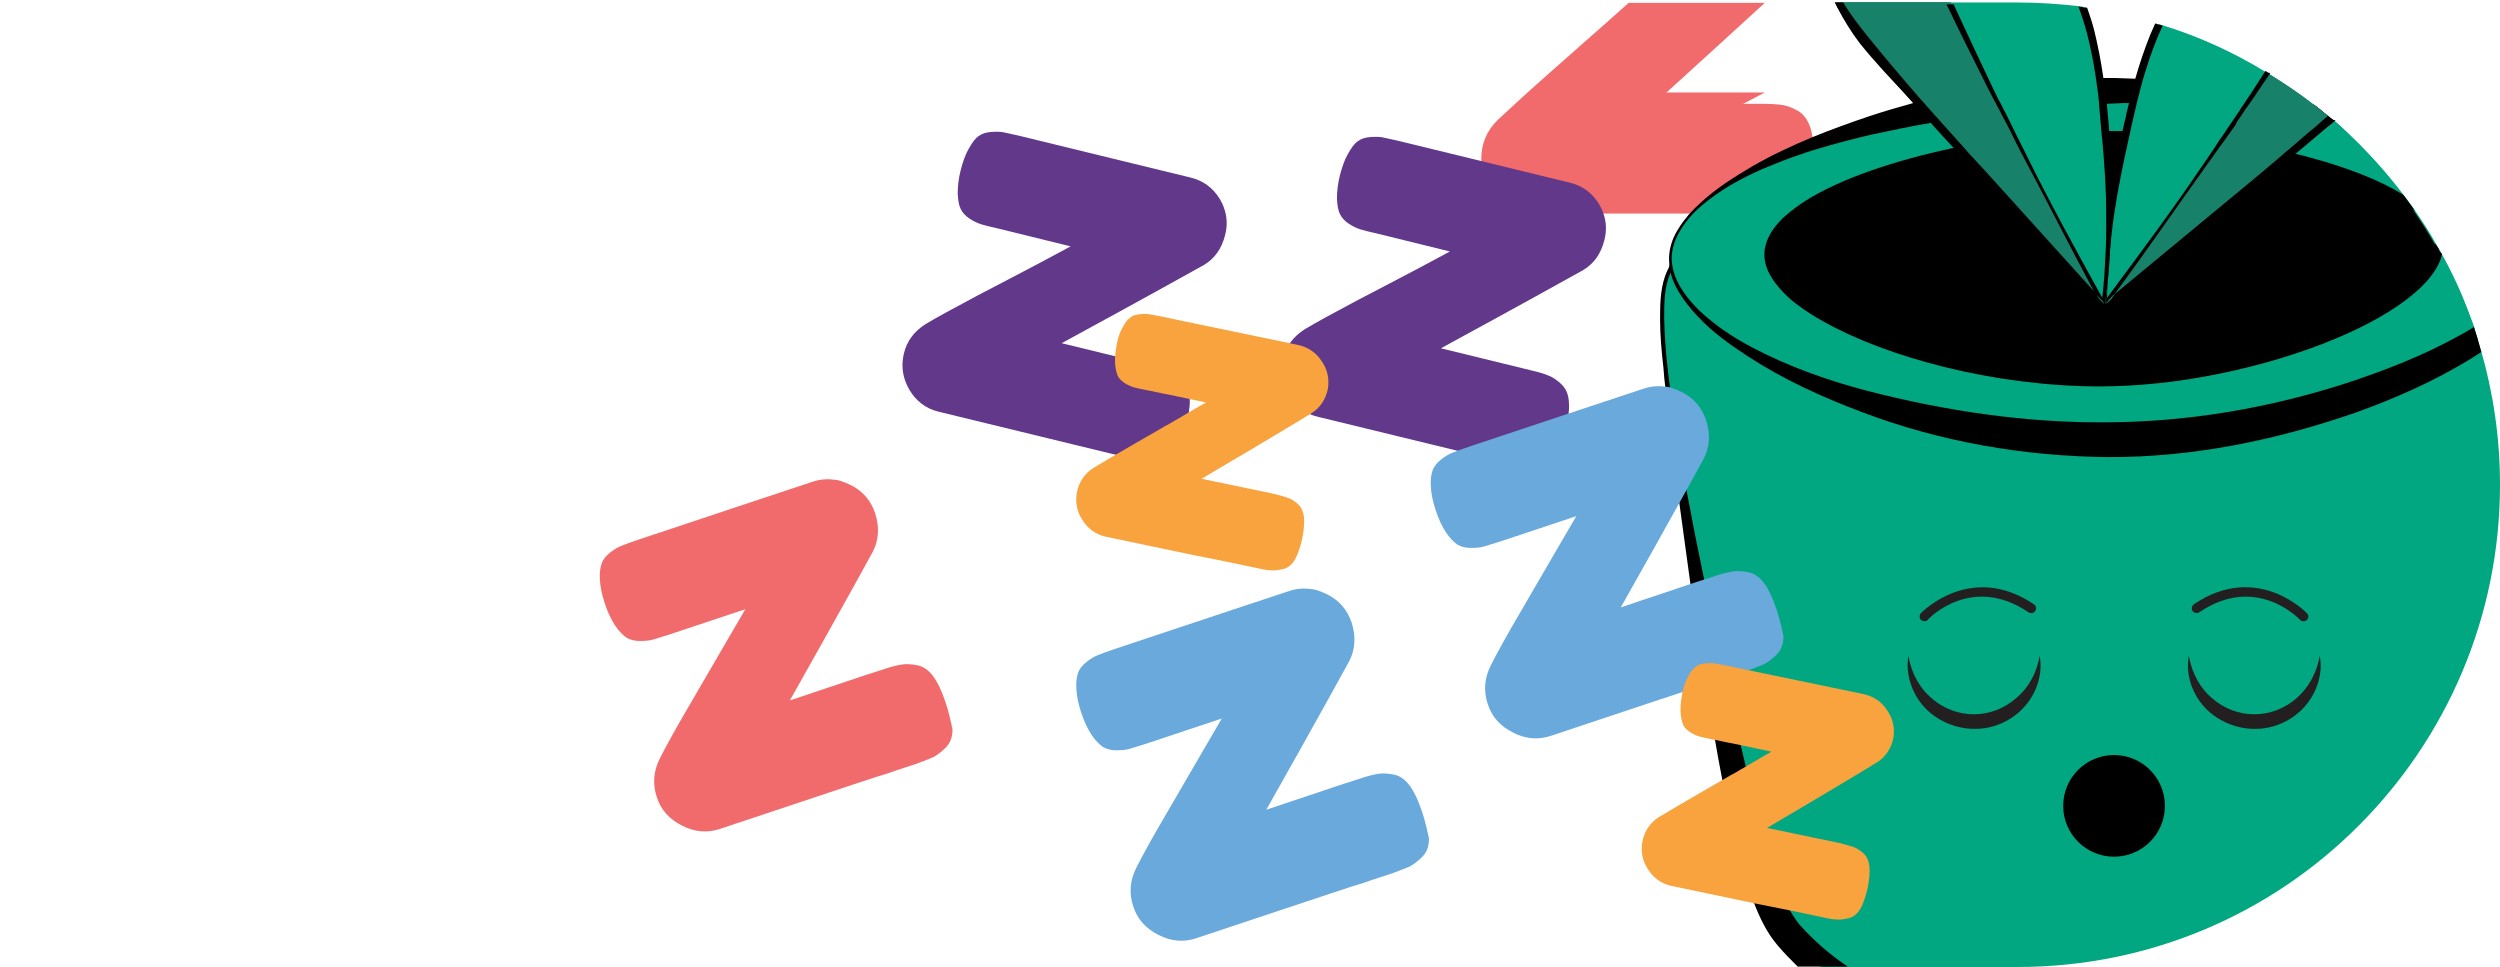 <svg width="892" height="345" viewBox="0 0 892 345" fill="none" xmlns="http://www.w3.org/2000/svg">
<g clip-path="url(#clip0_4858_609)">
<path d="M647.151 54.376C647.151 54.109 647.151 53.709 647.151 53.442C647.151 53.309 647.151 53.175 647.151 53.042C647.151 52.509 647.151 51.975 647.017 51.441C647.017 51.308 647.017 51.041 647.017 50.908C646.884 49.974 646.75 49.174 646.617 48.374C646.484 47.307 646.217 46.373 645.95 45.573C645.016 42.772 643.548 40.771 641.547 39.57C639.412 38.37 637.544 37.703 635.809 37.436C634.074 37.169 631.406 37.036 628.07 37.036H590.175C608.055 20.763 621.265 8.758 629.671 1.022H581.101C579.367 2.623 576.832 4.757 573.763 7.558C567.224 13.293 560.019 19.696 552.013 26.765C544.007 33.835 538.136 39.303 534.266 42.905C530.397 46.773 528.529 51.308 528.529 56.644C528.529 56.91 528.529 57.31 528.529 57.577C528.796 62.513 530.664 66.781 534.266 70.382C538.136 74.25 542.539 76.118 547.743 76.118H627.803C631.139 76.118 633.807 75.984 635.409 75.718C636.743 75.584 638.478 75.051 640.212 74.25C640.613 74.117 640.879 73.984 641.28 73.717C642.214 73.183 643.014 72.65 643.682 71.849C644.616 70.782 645.416 69.448 645.816 67.848C646.75 65.047 647.151 61.312 647.151 56.777C647.151 55.843 647.151 55.043 647.151 54.376Z" fill="#F26B6C"/>
<path d="M647.151 63.634C647.151 63.481 647.151 63.251 647.151 63.098C647.151 63.022 647.151 62.945 647.151 62.868C647.151 62.562 647.151 62.256 647.017 61.949C647.017 61.873 647.017 61.72 647.017 61.643C646.884 61.107 646.75 60.647 646.617 60.188C646.484 59.575 646.217 59.039 645.95 58.58C645.016 56.971 643.548 55.822 641.547 55.133C639.412 54.444 637.544 54.061 635.809 53.908C634.074 53.755 631.406 53.678 628.07 53.678H590.175C608.055 44.335 621.265 37.442 629.671 33H581.101C579.367 33.919 576.832 35.144 573.763 36.753C567.224 40.046 560.019 43.722 552.013 47.781C544.007 51.84 538.136 54.98 534.266 57.048C530.397 59.269 528.529 61.873 528.529 64.936C528.529 65.089 528.529 65.319 528.529 65.472C528.796 68.306 530.664 70.757 534.266 72.825C538.136 75.046 542.539 76.118 547.743 76.118H627.803C631.139 76.118 633.807 76.041 635.409 75.888C636.743 75.811 638.478 75.505 640.212 75.046C640.613 74.969 640.879 74.892 641.28 74.739C642.214 74.433 643.014 74.126 643.682 73.667C644.616 73.054 645.416 72.288 645.816 71.369C646.75 69.761 647.151 67.617 647.151 65.013C647.151 64.477 647.151 64.017 647.151 63.634Z" fill="#F26B6C"/>
<path d="M882.793 117.467H881.326L841.696 116.934H839.027H836.359L655.69 114.933H653.022H650.62L638.611 114.799C639.278 112.932 640.079 110.931 641.146 108.93C641.279 108.53 641.546 108.264 641.68 107.863C641.813 107.463 642.08 107.196 642.347 106.796C651.687 89.99 673.037 69.982 700.924 56.644C701.191 56.51 701.324 56.51 701.591 56.377C701.725 56.243 701.858 56.243 702.125 56.11C702.125 56.11 702.125 56.11 702.258 56.11C702.392 55.977 702.659 55.977 702.792 55.843C703.059 55.71 703.192 55.71 703.459 55.577C705.194 54.776 706.795 54.109 708.53 53.309C710.131 52.642 711.732 51.975 713.467 51.308C715.201 50.641 717.069 49.974 718.938 49.441C719.071 49.441 719.071 49.441 719.204 49.307C719.338 49.307 719.605 49.174 719.738 49.174C719.872 49.041 720.138 49.041 720.405 49.041C729.879 45.973 739.887 43.705 750.161 42.638C750.561 42.638 750.961 42.505 751.362 42.505C751.762 42.505 752.162 42.371 752.563 42.371C753.096 42.371 753.497 42.238 753.897 42.238C755.498 42.105 757.099 41.971 758.701 41.971C759.101 41.971 759.635 41.971 760.035 41.971C760.435 41.971 760.969 41.971 761.369 41.971C762.437 41.971 763.371 41.971 764.438 41.971C770.042 41.971 775.647 42.371 781.117 43.172C785.921 43.839 790.591 44.639 795.261 45.839C795.528 45.839 795.795 45.973 795.928 45.973C796.195 45.973 796.462 46.106 796.729 46.106C803.801 47.974 810.739 50.374 817.411 53.309C817.678 53.442 817.945 53.576 818.212 53.709C818.345 53.709 818.612 53.843 818.745 53.976C818.745 53.976 818.879 53.976 818.879 54.109C819.146 54.243 819.413 54.376 819.546 54.509C819.68 54.509 819.813 54.643 819.946 54.776C821.414 55.443 822.882 56.243 824.35 56.91C825.951 57.711 827.552 58.644 829.02 59.445C830.488 60.245 832.089 61.179 833.557 62.112C846.5 70.115 858.242 80.253 868.249 92.391C868.516 92.791 868.783 93.058 869.183 93.458C869.45 93.858 869.717 94.125 869.984 94.525C872.919 98.26 875.721 102.128 878.257 106.129C879.724 109.731 881.192 113.466 882.527 117.2C882.66 116.934 882.793 117.2 882.793 117.467Z" fill="#603914"/>
<path d="M885.195 124.937C884.795 123.603 884.394 122.269 883.994 120.935C883.594 119.735 883.327 118.668 882.927 117.6C882.793 117.334 882.793 117.067 882.66 116.8C881.325 113.065 879.991 109.331 878.39 105.729C876.255 100.661 873.853 95.725 871.185 90.923C870.918 90.39 870.517 89.723 870.251 89.189C869.85 88.522 869.45 87.856 869.05 87.189C866.781 83.187 864.38 79.452 861.844 75.718C861.044 74.65 860.376 73.583 859.576 72.516C858.909 71.583 858.242 70.782 857.574 69.849C852.504 63.046 846.9 56.644 840.895 50.775C838.76 48.64 836.492 46.506 834.224 44.505C833.556 44.372 832.889 44.239 832.356 44.105C831.955 43.972 831.688 43.972 831.288 43.839C831.021 43.839 830.754 43.705 830.621 43.705C830.487 43.705 830.354 43.705 830.221 43.572C829.687 43.438 829.287 43.438 828.886 43.305C819.679 41.438 810.339 40.237 801.266 39.437C800.999 39.437 800.732 39.437 800.332 39.303C800.065 39.303 799.798 39.303 799.398 39.303C785.654 38.103 772.844 37.97 762.17 37.836C761.769 37.836 761.236 37.836 760.835 37.836H759.501C758.434 37.836 757.5 37.836 756.432 37.836C755.098 37.836 753.497 37.836 751.895 37.836H749.36C745.624 37.836 741.354 37.836 736.684 37.97C730.279 38.103 722.94 38.503 715.201 39.037C714.934 39.037 714.668 39.037 714.401 39.17C714.134 39.17 713.867 39.17 713.6 39.17C706.261 39.837 698.522 40.637 690.65 41.838C690.383 41.838 689.982 41.971 689.716 41.971C689.582 41.971 689.315 41.971 689.048 42.105C688.915 42.105 688.915 42.105 688.782 42.105C688.515 42.105 688.114 42.238 687.848 42.238C687.714 42.238 687.581 42.238 687.447 42.238C673.837 44.505 659.827 47.973 646.884 53.175C645.149 53.842 643.414 54.643 641.68 55.31C629.804 60.512 618.996 67.314 610.189 76.118C604.719 81.587 600.049 87.989 596.446 95.192C596.312 95.459 596.179 95.725 596.046 95.992C595.912 96.259 595.779 96.526 595.645 96.792C593.644 101.194 591.509 107.33 594.978 138.275C596.179 148.279 597.914 160.817 600.449 176.69C601.917 185.76 603.651 196.031 605.653 207.502C606.187 210.837 606.854 214.305 607.521 217.773C608.722 224.442 609.923 230.844 610.99 236.713C611.39 238.847 611.791 240.982 612.191 243.116C613.659 251.119 615.127 258.455 616.461 265.124C617.261 268.859 617.929 272.46 618.729 275.795C624.2 301.405 628.336 315.144 632.073 323.414C634.875 329.816 637.41 332.884 640.212 335.952C643.281 339.286 646.483 342.354 649.819 345.022H719.871C767.374 345.022 810.473 325.814 841.562 294.602C872.652 263.524 892 220.44 892 172.955C892 156.282 889.598 140.143 885.195 124.937Z" fill="#00A780"/>
<path d="M834.09 44.239C833.69 43.838 833.29 43.572 832.889 43.172C833.023 43.172 833.023 43.038 833.156 42.905C833.156 42.905 833.156 42.905 833.023 42.905L832.356 42.771C832.222 42.771 832.222 42.638 832.089 42.638C831.955 42.505 831.822 42.371 831.555 42.238C831.555 42.104 831.422 42.104 831.422 42.104C831.155 41.838 830.888 41.571 830.488 41.304C829.954 40.904 829.554 40.504 829.02 40.104C828.086 39.303 827.152 38.503 826.084 37.703C820.48 36.636 814.742 35.702 809.005 35.035C807.27 34.768 805.669 34.635 803.934 34.501C803.668 34.501 803.267 34.368 803 34.368C802.733 34.368 802.333 34.368 802.066 34.235C795.662 33.568 789.123 33.168 782.719 32.901H782.585C780.317 32.767 777.915 32.767 775.647 32.767C771.377 32.767 767.107 32.634 762.837 32.634C762.437 32.634 761.903 32.634 761.503 32.634H760.168C757.099 32.634 754.03 32.634 750.828 32.767C750.428 32.767 750.027 32.767 749.627 32.767C749.227 32.767 748.827 32.767 748.293 32.767C736.551 33.034 724.675 33.701 712.933 35.168C712.666 35.168 712.399 35.168 712.132 35.302C711.866 35.302 711.599 35.302 711.332 35.435C710.531 35.569 709.864 35.569 709.197 35.702C706.795 35.969 704.26 36.369 701.858 36.769H701.591C697.055 37.436 692.518 38.236 688.115 39.17C687.848 39.17 687.447 39.303 687.18 39.303C687.047 39.303 686.78 39.303 686.647 39.437C686.513 39.437 686.38 39.437 686.246 39.437C685.98 39.437 685.579 39.57 685.312 39.57C685.179 39.57 685.179 39.57 685.046 39.57C676.372 41.437 667.699 43.572 659.293 46.506H659.16C654.89 47.973 650.62 49.441 646.483 51.308C645.95 51.575 645.283 51.842 644.749 52.108C640.079 54.242 635.408 56.51 630.872 59.178C625.668 62.112 620.597 65.58 615.927 69.582C613.525 71.582 611.124 73.717 608.989 75.984C603.918 81.32 599.515 87.322 596.046 93.991C595.912 94.258 595.779 94.658 595.645 94.925C595.512 95.192 595.379 95.592 595.245 95.859C595.112 95.992 595.112 96.259 594.978 96.392C592.443 101.727 592.31 107.863 592.31 113.732C592.31 119.601 592.843 125.337 593.51 131.206C593.644 133.473 593.911 135.874 594.178 138.142C595.112 147.479 596.313 156.682 597.38 165.886C597.914 170.287 598.447 174.689 599.115 178.957C600.449 188.695 601.783 198.432 603.118 208.169C604.452 217.106 605.786 225.909 607.121 234.846L607.388 236.847C607.788 239.247 608.188 241.648 608.588 244.049C609.656 250.719 610.723 257.388 611.924 264.057C612.725 268.726 613.525 273.261 614.459 277.929C616.194 286.466 618.062 295.002 620.197 303.539C621.665 309.275 623.133 315.01 625.268 320.746C625.401 321.146 625.534 321.546 625.801 322.08C627.803 327.282 630.338 332.75 634.341 337.419C636.609 340.087 639.011 342.487 641.413 344.888H659.293C653.022 340.753 647.284 335.685 642.214 330.083C640.879 328.482 639.678 326.615 638.611 324.747C637.277 322.213 636.076 319.545 635.008 316.744C633.007 311.676 631.405 306.207 629.804 300.738C627.269 291.668 625.001 282.598 622.866 273.394C622.332 270.993 621.665 268.459 621.131 266.058C619.263 258.055 617.528 249.918 615.66 241.915C615.26 240.448 614.993 238.847 614.593 237.38C614.326 236.18 614.059 234.846 613.792 233.645C611.791 224.708 609.923 215.772 608.055 206.835C605.786 196.031 603.651 185.227 601.65 174.422C601.116 171.488 600.582 168.553 600.049 165.486C598.448 156.549 597.113 147.612 595.912 138.542C595.512 136.007 595.245 133.607 594.978 131.072C594.311 125.203 593.911 119.468 593.777 113.732C593.777 108.263 593.777 102.528 595.912 97.593C596.046 97.459 596.046 97.192 596.179 97.059C596.179 96.926 596.313 96.926 596.313 96.792C596.446 96.525 596.579 96.259 596.713 95.992C600.449 88.522 605.386 81.853 611.124 76.118C612.992 74.25 614.993 72.383 616.995 70.782C625.801 63.846 635.675 58.644 645.95 54.909C646.35 54.776 646.617 54.643 647.017 54.509C660.761 49.574 675.171 46.506 689.582 44.639C689.716 44.639 689.849 44.639 690.116 44.639C690.383 44.639 690.783 44.505 691.05 44.505H691.183C691.45 44.505 691.584 44.505 691.851 44.372C692.118 44.372 692.384 44.239 692.651 44.239C698.389 43.572 704.26 43.038 709.998 42.638C711.732 42.505 713.333 42.505 715.068 42.371C715.335 42.371 715.602 42.371 715.735 42.371C716.002 42.371 716.269 42.371 716.536 42.371C727.477 41.838 738.552 41.838 749.494 42.104C749.894 42.104 750.294 42.104 750.695 42.104C751.095 42.104 751.495 42.104 751.896 42.104C752.429 42.104 752.83 42.104 753.23 42.104C754.831 42.104 756.432 42.104 758.033 42.238C758.434 42.238 758.834 42.238 759.368 42.238C759.768 42.238 760.168 42.238 760.569 42.238C765.506 42.371 770.443 42.505 775.38 42.638C777.114 42.771 778.849 42.771 780.584 42.905C785.788 43.172 790.858 43.438 795.928 43.838C796.195 43.838 796.462 43.838 796.729 43.838C796.996 43.838 797.263 43.838 797.53 43.972C806.336 44.639 815.143 45.706 823.682 47.173C824.083 47.173 824.483 47.306 824.883 47.44C825.017 47.44 825.284 47.44 825.417 47.573C825.551 47.573 825.817 47.573 825.951 47.706C826.351 47.706 826.618 47.84 826.885 47.84C827.018 47.84 827.018 47.84 827.152 47.84C831.288 48.64 835.558 49.574 839.694 50.508C839.961 50.508 840.095 50.641 840.362 50.641C838.627 48.373 836.359 46.239 834.09 44.239Z" fill="black"/>
<path d="M883.994 120.802C855.306 139.209 808.071 154.148 764.171 156.415C688.515 160.284 604.185 127.337 596.446 96.659C596.446 96.392 596.312 96.125 596.312 95.859C596.179 95.592 596.179 95.192 596.179 94.925C596.046 93.858 595.912 92.791 595.912 91.857C596.312 74.517 622.999 57.977 659.56 46.773H659.693C667.833 44.239 676.639 41.971 685.579 40.104C685.713 40.104 685.713 40.104 685.846 40.104C686.113 39.97 686.513 39.97 686.78 39.837C686.913 39.837 687.047 39.837 687.047 39.837C687.18 39.837 687.447 39.703 687.581 39.703C687.847 39.57 688.248 39.57 688.515 39.57C692.918 38.636 697.455 37.836 701.858 37.036H702.125C705.327 36.502 708.396 35.969 711.599 35.569C711.865 35.569 712.132 35.569 712.399 35.435C712.666 35.435 712.933 35.435 713.2 35.302C724.942 33.701 736.817 32.767 748.56 32.367C748.96 32.367 749.36 32.367 749.894 32.367C750.294 32.367 750.694 32.367 751.095 32.367C754.297 32.234 757.499 32.234 760.702 32.234C761.102 32.234 761.636 32.234 762.036 32.234C762.437 32.234 762.97 32.234 763.371 32.234C764.438 32.234 765.372 32.234 766.306 32.234C771.643 32.367 777.248 32.767 782.852 33.168C782.852 33.168 782.852 33.168 782.985 33.168C789.123 33.701 795.395 34.368 801.799 35.302C802.066 35.302 802.466 35.435 802.733 35.435C803 35.435 803.4 35.569 803.667 35.569C812.341 36.769 820.88 38.37 829.287 40.237C829.82 40.637 830.221 41.037 830.754 41.438C831.021 41.704 831.288 41.971 831.688 42.238C831.822 42.238 831.822 42.371 831.822 42.371C831.955 42.505 832.089 42.638 832.355 42.771C832.355 42.771 832.489 42.905 832.622 42.905L833.29 43.038C833.29 43.038 833.289 43.038 833.423 43.038C833.289 43.172 833.29 43.172 833.156 43.305C833.556 43.705 833.957 43.972 834.357 44.372C836.625 46.373 838.894 48.507 841.029 50.641C847.033 56.643 852.637 63.046 857.708 69.715C858.375 70.515 859.042 71.449 859.709 72.383C860.51 73.45 861.31 74.517 861.978 75.584C864.513 79.319 867.048 83.187 869.183 87.055C869.583 87.722 869.984 88.389 870.384 89.056C870.651 89.59 871.051 90.123 871.318 90.79C873.987 95.592 876.388 100.527 878.523 105.596C879.991 109.197 881.459 112.932 882.793 116.667C882.927 116.933 882.927 117.2 883.06 117.467C883.193 118.667 883.594 119.734 883.994 120.802Z" fill="#00A780"/>
<path d="M883.994 120.802C883.594 119.601 883.327 118.534 882.927 117.467C882.793 117.2 882.793 116.933 882.66 116.667C882.259 116.933 881.859 117.2 881.459 117.467C880.124 118.267 878.79 119.068 877.456 119.735C864.78 126.804 851.036 132.139 837.292 136.674C809.672 145.611 780.717 150.547 751.895 150.68C723.074 150.947 694.119 146.678 665.831 139.342C651.687 135.607 637.81 130.672 624.734 123.736C618.195 120.268 612.057 116.133 606.587 111.065C602.317 106.93 598.18 101.728 596.846 95.725C596.846 95.459 596.713 95.192 596.713 94.925C596.713 94.658 596.579 94.258 596.579 93.991C596.446 93.324 596.446 92.524 596.446 91.857C596.713 85.588 600.182 80.386 604.318 75.984C605.386 74.917 606.453 73.984 607.521 73.05C613.258 68.248 619.663 64.513 626.335 61.445C627.936 60.645 629.537 59.978 631.272 59.311C634.741 57.844 638.21 56.51 641.813 55.31C643.548 54.643 645.282 54.109 647.017 53.576C653.955 51.441 661.027 49.574 667.966 47.973C674.904 46.506 681.843 45.039 688.915 43.839C689.048 43.839 689.182 43.839 689.315 43.705C689.582 43.705 689.849 43.572 690.249 43.572C690.383 43.572 690.383 43.572 690.516 43.572C690.783 43.572 690.916 43.438 691.183 43.438C691.45 43.305 691.717 43.305 691.984 43.305C699.323 42.105 706.661 41.037 714.134 40.104C714.401 40.104 714.667 40.104 714.801 39.97C715.068 39.97 715.335 39.837 715.601 39.837C722.673 39.037 729.612 38.37 736.684 37.836C740.82 37.569 745.09 37.303 749.227 37.036C749.627 37.036 750.027 37.036 750.561 37.036C750.961 37.036 751.362 37.036 751.762 37.036C752.696 37.036 753.763 36.903 754.697 36.903C756.432 36.769 758.033 36.769 759.768 36.769C760.168 36.769 760.702 36.769 761.102 36.769C761.502 36.769 762.036 36.769 762.437 36.769C774.445 36.636 786.454 37.036 798.463 38.236C798.997 38.236 799.531 38.37 800.198 38.37C800.465 38.37 800.865 38.37 801.132 38.503C801.399 38.503 801.799 38.503 802.066 38.636C811.406 39.57 820.613 40.904 829.82 42.638C830.354 42.771 830.754 42.771 831.288 42.905C831.421 42.905 831.555 42.905 831.688 43.038C831.955 43.038 832.222 43.172 832.489 43.172C832.622 43.172 832.756 43.172 832.889 43.172C832.756 43.172 832.756 43.038 832.622 43.038C832.489 42.905 832.355 42.771 832.089 42.638C832.089 42.505 831.955 42.505 831.955 42.505C831.688 42.238 831.421 41.971 831.021 41.704C830.487 41.304 830.087 40.904 829.553 40.504C828.619 39.703 827.685 38.903 826.618 38.103C826.217 37.836 825.951 37.569 825.55 37.303C819.012 35.702 812.34 34.368 805.669 33.168C805.402 33.168 805.002 33.034 804.735 33.034C804.468 33.034 804.068 32.901 803.801 32.901C790.991 30.5 777.915 28.899 764.838 28.232C764.438 28.232 763.904 28.232 763.504 28.099C763.104 28.099 762.57 28.099 762.17 28.099C759.634 27.966 757.233 27.966 754.697 27.832C753.363 27.832 752.029 27.832 750.694 27.832H749.493C749.093 27.832 748.559 27.832 748.159 27.832C735.75 27.966 723.474 29.033 711.198 30.9C710.931 30.9 710.664 31.034 710.398 31.034C710.131 31.034 709.864 31.167 709.597 31.167C701.458 32.367 693.452 34.101 685.579 35.969C685.179 36.102 684.912 36.102 684.512 36.236C684.378 36.236 684.245 36.369 684.111 36.369C683.978 36.369 683.844 36.369 683.711 36.502C683.444 36.636 683.044 36.636 682.777 36.769C682.777 36.769 682.777 36.769 682.644 36.769C677.306 38.236 671.835 39.837 666.632 41.571C659.96 43.839 653.288 46.239 646.75 48.907C639.411 51.975 632.206 55.31 625.267 59.311C618.729 63.179 612.324 67.181 606.72 72.383C605.252 73.717 603.918 75.051 602.584 76.518C601.383 77.985 600.182 79.452 599.114 81.186C596.979 84.388 595.512 88.256 595.512 92.391C595.512 93.725 595.645 95.192 595.912 96.392C595.912 96.659 596.045 97.059 596.045 97.326C596.045 97.593 596.179 97.859 596.312 98.126C596.846 100.127 597.78 101.994 598.714 103.728C600.716 107.063 603.117 110.131 605.786 112.932C610.99 118.534 617.261 122.936 623.533 127.071C636.209 135.341 649.952 141.61 664.096 146.945C692.117 157.616 722.14 162.818 752.162 163.085C782.318 163.218 812.074 157.082 840.495 147.212C854.639 142.143 868.516 136.008 881.592 128.004C882.793 127.204 884.127 126.404 885.328 125.604C884.795 123.603 884.394 122.135 883.994 120.802Z" fill="black"/>
<path d="M870.117 88.923C869.983 90.256 869.583 91.457 869.049 92.791C865.58 101.061 854.372 109.597 838.894 116.933C817.011 127.204 786.855 135.074 758.567 136.408C719.738 138.275 677.84 128.271 652.754 114.799C648.485 112.532 644.748 110.131 641.546 107.597C634.341 101.994 630.071 96.125 630.204 90.39C630.471 75.317 660.76 61.178 698.122 53.576C698.389 53.576 698.655 53.442 698.789 53.442C699.056 53.442 699.189 53.309 699.456 53.309C699.723 53.309 699.99 53.175 700.123 53.175C700.39 53.175 700.657 53.042 700.79 53.042C704.793 52.242 708.796 51.575 712.799 51.041C714.934 50.775 716.936 50.508 719.071 50.241C719.338 50.241 719.471 50.241 719.738 50.108C720.005 50.108 720.138 50.108 720.405 49.974C730.279 48.774 740.286 48.107 750.027 47.973C750.427 47.973 750.828 47.973 751.228 47.973C751.628 47.973 752.029 47.973 752.429 47.973C753.897 47.973 755.364 47.973 756.832 47.973C757.233 47.973 757.633 47.973 758.167 47.973C758.567 47.973 758.967 47.973 759.367 47.973C759.634 47.973 759.768 47.973 760.035 47.973C769.909 48.24 780.583 49.174 791.125 50.641C791.391 50.641 791.658 50.641 791.792 50.775C792.059 50.775 792.325 50.775 792.459 50.908C799.798 51.975 807.136 53.309 814.208 55.043C814.475 55.043 814.876 55.176 815.142 55.31C815.409 55.31 815.543 55.443 815.81 55.443H815.943C816.21 55.443 816.477 55.576 816.744 55.576C817.01 55.576 817.144 55.71 817.411 55.71C821.28 56.643 825.017 57.711 828.619 58.778C840.895 62.512 851.57 67.047 859.042 72.116C859.843 73.183 860.643 74.25 861.31 75.317C863.846 79.052 866.381 82.92 868.516 86.788C869.316 87.589 869.717 88.256 870.117 88.923Z" fill="black"/>
<path d="M870.117 88.923C869.717 88.256 869.316 87.589 868.916 86.922V87.055C869.05 88.522 868.783 90.123 868.116 91.724C867.315 94.125 865.714 96.392 863.445 98.927C857.708 105.329 847.967 111.465 836.092 116.8C814.475 126.537 785.254 133.873 758.3 135.074C755.098 135.207 751.895 135.341 748.826 135.341C713.467 135.341 677.973 126.27 655.423 114.799C650.219 112.132 645.683 109.331 642.08 106.529C640.612 105.329 639.278 104.262 638.077 103.061C633.674 98.793 631.405 94.525 631.405 90.657V90.523C631.405 86.922 633.54 83.187 637.41 79.452C648.218 69.182 671.836 60.111 699.056 54.776C699.323 54.776 699.59 54.643 699.723 54.643C699.99 54.643 700.123 54.509 700.39 54.509C700.39 54.509 700.39 54.509 700.524 54.509C700.791 54.509 700.924 54.376 701.191 54.376C701.458 54.376 701.725 54.242 701.991 54.242C703.993 53.842 706.128 53.442 708.129 53.175C711.999 52.508 716.002 51.975 720.005 51.441C720.272 51.441 720.405 51.441 720.672 51.308C720.939 51.308 721.072 51.308 721.339 51.175C731.08 49.974 740.82 49.307 750.561 49.174C750.961 49.174 751.362 49.174 751.762 49.174C752.162 49.174 752.563 49.174 752.963 49.174C753.363 49.174 753.63 49.174 754.03 49.174C754.964 49.174 756.032 49.174 756.966 49.174C757.366 49.174 757.766 49.174 758.3 49.174C758.7 49.174 759.101 49.174 759.501 49.174C759.768 49.174 760.168 49.174 760.435 49.174C770.443 49.441 780.717 50.374 790.858 51.708C791.125 51.708 791.392 51.842 791.525 51.842C791.792 51.842 792.059 51.842 792.192 51.975C799.531 53.042 806.736 54.376 813.541 55.977C813.808 56.11 814.209 56.11 814.475 56.243C814.742 56.243 814.876 56.377 815.143 56.377H815.276C815.543 56.377 815.81 56.51 816.077 56.51C816.343 56.51 816.477 56.643 816.744 56.643C822.615 58.111 828.353 59.711 833.556 61.445C845.565 65.447 855.439 70.115 861.711 75.317C860.91 74.25 860.243 73.183 859.442 72.116C858.775 71.182 858.108 70.382 857.441 69.448C849.035 64.246 837.293 59.711 824.349 56.243C822.615 55.71 820.88 55.31 819.012 54.909C818.879 54.776 818.612 54.776 818.478 54.776C818.212 54.643 817.945 54.643 817.678 54.509H817.544C817.278 54.509 817.144 54.376 816.877 54.376C816.61 54.242 816.21 54.242 815.943 54.109C808.738 52.375 801.266 51.041 793.793 49.841C793.527 49.841 793.26 49.707 793.126 49.707C792.859 49.707 792.592 49.574 792.326 49.574C781.384 47.973 770.443 47.04 760.569 46.773C760.435 46.773 760.302 46.773 760.168 46.773C759.768 46.773 759.368 46.773 758.967 46.773C758.567 46.773 758.167 46.773 757.633 46.773C756.032 46.773 754.564 46.773 752.963 46.773C752.563 46.773 752.162 46.773 751.762 46.773C751.362 46.773 750.961 46.773 750.561 46.773C740.687 46.906 730.413 47.707 720.539 48.907C720.272 48.907 720.138 48.907 719.871 49.041C719.605 49.041 719.471 49.041 719.204 49.174C719.071 49.174 719.071 49.174 718.937 49.174C712.666 49.974 706.528 51.041 700.524 52.108C700.257 52.108 699.99 52.242 699.723 52.242C699.456 52.242 699.189 52.375 699.056 52.375C698.789 52.375 698.522 52.508 698.389 52.508C698.122 52.508 697.988 52.642 697.722 52.642C675.972 57.177 656.491 63.846 644.081 71.716C642.881 72.516 641.68 73.317 640.612 74.117C639.011 75.317 637.543 76.518 636.209 77.718C634.074 79.852 632.339 81.987 631.272 84.121C630.204 86.255 629.537 88.389 629.537 90.523C629.404 95.192 631.939 99.994 636.876 104.929C638.21 106.263 639.678 107.597 641.413 108.797C644.081 110.798 647.284 112.932 650.753 114.799C673.303 127.471 711.599 137.875 749.36 137.875C752.562 137.875 755.765 137.742 758.967 137.608C788.056 136.141 819.546 127.871 841.963 116.933C852.237 111.865 860.51 106.263 865.714 100.527C867.715 98.26 869.316 95.992 870.251 93.858C870.784 92.791 871.051 91.724 871.318 90.657C870.784 90.123 870.384 89.59 870.117 88.923Z" fill="black"/>
<path d="M832.222 42.638L832.089 42.771C831.688 43.038 831.422 43.305 831.021 43.572C829.553 44.772 828.086 45.973 826.351 47.44C824.083 49.307 821.548 51.441 818.612 53.709C818.212 53.976 817.811 54.376 817.411 54.643C817.011 54.909 816.61 55.309 816.344 55.576C815.943 55.843 815.543 56.243 815.276 56.51C813.808 57.711 812.207 58.911 810.739 60.245C810.739 60.245 810.739 60.245 810.606 60.245C809.005 61.579 807.404 62.913 805.669 64.246C784.32 81.586 766.44 96.125 752.963 107.063C752.563 107.463 752.162 107.73 751.629 108.13C751.629 108.13 751.629 108.13 751.495 108.13L751.362 108.263C751.228 108.397 751.095 108.397 751.095 108.53L750.961 108.664V108.263C750.961 108.13 750.961 107.997 750.961 107.73V107.33C750.961 104.795 751.095 101.728 751.228 98.393V98.26V98.126C751.362 95.859 751.495 93.458 751.629 90.923C751.895 87.189 752.296 83.054 752.83 78.785C753.096 76.518 753.363 74.25 753.764 71.983C754.431 67.848 755.098 63.446 756.032 58.911C756.699 55.71 757.366 52.508 758.033 49.307C758.167 48.907 758.167 48.507 758.3 48.107C758.434 47.707 758.434 47.306 758.567 46.906C758.967 45.306 759.234 43.705 759.635 42.104C759.635 41.971 759.635 41.838 759.768 41.704C760.035 40.37 760.435 39.036 760.702 37.703C760.835 37.303 760.835 36.902 760.969 36.502C761.236 35.302 761.636 34.101 761.903 32.901C762.036 32.634 762.036 32.367 762.036 32.234C762.437 30.767 762.837 29.299 763.237 27.832C765.105 21.163 767.374 14.761 770.309 8.625C770.71 8.758 771.243 8.892 771.644 9.025C784.587 13.027 796.862 18.629 808.204 25.565C808.471 25.698 808.738 25.831 809.005 26.098C809.272 26.232 809.539 26.498 809.805 26.632C815.143 29.966 820.347 33.434 825.284 37.303C825.684 37.569 825.951 37.836 826.351 38.103C827.285 38.903 828.353 39.703 829.287 40.504C829.82 40.904 830.221 41.304 830.754 41.704C831.021 41.971 831.288 42.238 831.688 42.505C831.822 42.505 831.822 42.638 831.822 42.638C831.955 42.371 832.089 42.505 832.222 42.638Z" fill="#00A780"/>
<path d="M751.896 107.063C751.762 107.063 751.762 107.196 751.762 107.196L751.896 107.063L752.563 106.53C752.296 106.663 752.029 106.93 751.896 107.063ZM751.629 102.928C751.629 103.328 751.495 103.728 751.495 104.129C751.362 105.196 751.228 106.263 751.095 107.196C751.095 107.33 751.095 107.33 751.095 107.463V107.597C751.228 107.463 751.495 107.33 751.629 107.196C751.629 106.93 751.629 106.796 751.629 106.53C751.762 103.728 751.762 100.927 752.029 98.126C751.895 99.86 751.762 101.461 751.629 102.928ZM751.896 107.063C751.762 107.063 751.762 107.196 751.762 107.196L751.896 107.063L752.563 106.53C752.296 106.663 752.029 106.93 751.896 107.063ZM751.629 102.928C751.629 103.328 751.495 103.728 751.495 104.129C751.362 105.196 751.228 106.263 751.095 107.196C751.095 107.33 751.095 107.33 751.095 107.463V107.597C751.228 107.463 751.495 107.33 751.629 107.196C751.629 106.93 751.629 106.796 751.629 106.53C751.762 103.728 751.762 100.927 752.029 98.126C751.895 99.86 751.762 101.461 751.629 102.928ZM751.629 102.928C751.629 103.328 751.495 103.728 751.495 104.129C751.362 105.196 751.228 106.263 751.095 107.196C751.095 107.33 751.095 107.33 751.095 107.463V107.597C751.228 107.463 751.495 107.33 751.629 107.196C751.629 106.93 751.629 106.796 751.629 106.53C751.762 103.728 751.762 100.927 752.029 98.126C751.895 99.86 751.762 101.461 751.629 102.928ZM751.896 107.063C751.762 107.063 751.762 107.196 751.762 107.196L751.896 107.063L752.563 106.53C752.296 106.663 752.029 106.93 751.896 107.063ZM833.023 42.905L832.356 42.772C832.222 42.772 832.222 42.638 832.089 42.638C831.955 42.505 831.822 42.371 831.555 42.238C831.555 42.105 831.422 42.105 831.422 42.105C831.288 42.238 831.021 42.371 830.888 42.505C830.488 42.772 830.221 43.038 829.82 43.305C828.219 44.639 826.751 45.839 825.15 47.173C824.75 47.44 824.35 47.84 823.949 48.107L817.811 53.309L816.477 54.376L815.41 55.31L814.342 56.243L799.665 68.381C784.853 80.786 769.642 92.657 754.431 104.796C753.764 105.329 753.096 105.863 752.429 106.396L752.296 106.53C752.029 106.663 751.895 106.93 751.629 107.063C751.495 107.063 751.495 107.196 751.495 107.196C751.495 107.33 751.495 107.597 751.495 107.73C751.495 107.863 751.495 107.997 751.495 108.13C751.495 108.264 751.495 108.397 751.495 108.53V108.797L751.095 108.53H750.961L750.828 108.397H750.695L750.561 108.264C750.561 108.264 750.561 108.264 750.695 108.13C750.828 107.997 750.962 107.997 751.095 107.863C751.095 107.863 751.095 107.863 751.228 107.863C751.362 107.73 751.629 107.597 751.762 107.463C751.762 107.196 751.762 107.063 751.762 106.796C751.896 103.995 751.896 101.194 752.162 98.393C752.162 98.26 752.162 98.26 752.162 98.126C752.296 96.126 752.429 94.125 752.563 92.124C752.563 91.991 752.563 91.991 752.563 91.857C752.963 87.722 753.363 83.587 753.897 79.586C754.03 78.652 754.164 77.718 754.297 76.651C755.632 67.581 757.5 58.644 759.501 49.574C759.635 49.174 759.635 48.774 759.768 48.374C759.902 47.974 759.901 47.573 760.035 47.173C760.168 46.373 760.435 45.573 760.569 44.639C760.702 43.839 760.969 43.172 761.102 42.371C761.102 42.238 761.236 41.971 761.236 41.838C761.503 40.504 761.903 39.17 762.17 37.836C762.303 37.436 762.303 37.036 762.437 36.636C762.704 35.435 763.104 34.235 763.371 33.034C763.371 32.768 763.504 32.501 763.504 32.367C763.904 30.9 764.305 29.433 764.705 27.966C766.173 23.164 767.774 18.229 769.642 13.694C770.309 12.093 770.976 10.626 771.644 9.158C771.243 9.025 770.71 8.892 770.309 8.758C769.909 8.625 769.375 8.492 768.975 8.358C768.308 9.825 767.774 11.159 767.107 12.627C765.105 17.695 763.371 22.764 761.903 27.966C761.503 29.433 761.102 30.9 760.702 32.367C760.702 32.634 760.569 32.901 760.569 33.168C760.302 34.368 759.901 35.569 759.635 36.769C759.501 37.169 759.501 37.569 759.368 37.836C758.967 39.17 758.701 40.504 758.434 41.971C758.434 42.105 758.434 42.238 758.3 42.371C758.167 42.905 758.033 43.438 757.9 44.105C757.633 45.172 757.5 46.106 757.233 47.173C757.099 47.573 757.099 47.974 756.966 48.374C756.833 48.774 756.832 49.174 756.699 49.574C755.498 55.043 754.431 60.645 753.63 66.247C753.363 68.115 752.963 69.982 752.83 71.849C752.429 74.25 752.162 76.518 751.896 78.919C750.828 87.989 750.161 97.193 750.161 106.396C750.161 106.663 750.161 106.93 750.161 107.196V110.264L750.828 109.731H750.961L751.362 109.331L751.495 109.197L751.762 108.93C753.363 107.73 754.831 106.396 756.432 105.062C770.976 93.058 785.521 80.92 800.332 69.182L816.077 56.644L817.278 55.71L818.479 54.776L819.546 53.976L825.284 49.441C826.084 48.774 826.751 48.24 827.552 47.573C829.02 46.373 830.488 45.172 831.955 44.105C832.089 43.972 832.089 43.972 832.222 43.839C832.489 43.572 832.756 43.438 833.023 43.172C833.023 43.038 833.023 43.038 833.023 42.905C833.156 42.905 833.156 42.905 833.023 42.905ZM751.095 107.33C751.095 107.33 751.095 107.196 751.095 107.33V107.33Z" fill="black"/>
<path d="M831.822 42.238C831.689 42.371 831.555 42.505 831.422 42.638C831.155 42.905 830.755 43.172 830.488 43.438C829.02 44.639 827.552 45.973 825.951 47.307C823.683 49.307 821.281 51.308 818.612 53.576C818.212 53.843 817.811 54.243 817.411 54.643C817.011 54.91 816.744 55.31 816.344 55.577C815.943 55.843 815.677 56.243 815.276 56.51C813.808 57.711 812.341 59.044 810.739 60.245C810.739 60.245 810.74 60.245 810.606 60.245C787.255 79.853 767.374 95.725 752.963 107.196C752.563 107.463 752.162 107.863 751.762 108.13C751.762 108.13 751.762 108.13 751.629 108.13L751.495 108.264C751.362 108.397 751.228 108.397 751.228 108.53L751.095 108.664L751.228 108.53C751.228 108.53 751.228 108.397 751.362 108.397C751.362 108.264 751.495 108.264 751.495 108.13C751.495 107.997 751.629 107.997 751.762 107.863L751.896 107.73C752.162 107.33 752.429 106.93 752.83 106.53C765.639 89.189 778.582 71.049 791.659 52.108C791.925 51.708 792.192 51.441 792.326 51.041C792.593 50.641 792.86 50.374 793.126 49.974C794.06 48.507 794.994 47.173 796.062 45.706C796.462 45.039 796.862 44.505 797.396 43.839C798.464 42.371 799.398 40.771 800.465 39.303C800.732 38.903 800.999 38.637 801.132 38.236C801.8 37.303 802.333 36.369 803 35.569C803.134 35.302 803.401 35.035 803.534 34.768C803.934 34.102 804.335 33.568 804.735 32.901C806.203 30.634 807.804 28.366 809.272 26.098C809.539 26.232 809.805 26.498 810.072 26.632C815.41 29.967 820.614 33.435 825.551 37.303C825.951 37.569 826.218 37.836 826.618 38.103C827.552 38.903 828.62 39.704 829.554 40.504C830.087 40.904 830.488 41.304 831.021 41.704C831.288 41.971 831.555 42.238 831.955 42.505C831.689 42.105 831.689 42.105 831.822 42.238Z" fill="#188169"/>
<path d="M751.896 107.063C751.762 107.063 751.762 107.196 751.762 107.196L751.896 107.063L752.563 106.529C752.296 106.663 752.029 106.929 751.896 107.063ZM797.129 43.705C796.729 44.372 796.329 44.906 795.795 45.572C794.861 47.04 793.927 48.373 792.86 49.841C792.593 50.241 792.326 50.508 792.059 50.908C791.792 51.308 791.525 51.575 791.392 51.975C778.315 70.915 765.372 89.056 752.563 106.396L754.564 104.662C765.372 89.99 775.78 74.917 786.455 59.978C788.323 57.31 790.191 54.643 792.059 51.975C792.326 51.575 792.593 51.308 792.86 50.908C793.126 50.508 793.393 50.241 793.66 49.841C794.594 48.507 795.662 47.04 796.596 45.706C797.129 45.039 797.53 44.372 797.93 43.705C797.663 43.705 797.396 43.705 797.129 43.705ZM751.896 107.063C751.762 107.063 751.762 107.196 751.762 107.196L751.896 107.063L752.563 106.529C752.296 106.663 752.029 106.929 751.896 107.063ZM797.129 43.705C796.729 44.372 796.329 44.906 795.795 45.572C794.861 47.04 793.927 48.373 792.86 49.841C792.593 50.241 792.326 50.508 792.059 50.908C791.792 51.308 791.525 51.575 791.392 51.975C778.315 70.915 765.372 89.056 752.563 106.396L754.564 104.662C765.372 89.99 775.78 74.917 786.455 59.978C788.323 57.31 790.191 54.643 792.059 51.975C792.326 51.575 792.593 51.308 792.86 50.908C793.126 50.508 793.393 50.241 793.66 49.841C794.594 48.507 795.662 47.04 796.596 45.706C797.129 45.039 797.53 44.372 797.93 43.705C797.663 43.705 797.396 43.705 797.129 43.705ZM751.896 107.063C751.762 107.063 751.762 107.196 751.762 107.196L751.896 107.063L752.563 106.529C752.296 106.663 752.029 106.929 751.896 107.063ZM797.129 43.705C796.729 44.372 796.329 44.906 795.795 45.572C794.861 47.04 793.927 48.373 792.86 49.841C792.593 50.241 792.326 50.508 792.059 50.908C791.792 51.308 791.525 51.575 791.392 51.975C778.315 70.915 765.372 89.056 752.563 106.396L754.564 104.662C765.372 89.99 775.78 74.917 786.455 59.978C788.323 57.31 790.191 54.643 792.059 51.975C792.326 51.575 792.593 51.308 792.86 50.908C793.126 50.508 793.393 50.241 793.66 49.841C794.594 48.507 795.662 47.04 796.596 45.706C797.129 45.039 797.53 44.372 797.93 43.705C797.663 43.705 797.396 43.705 797.129 43.705ZM751.896 107.063C751.762 107.063 751.762 107.196 751.762 107.196L751.896 107.063L752.563 106.529C752.296 106.663 752.029 106.929 751.896 107.063ZM797.129 43.705C796.729 44.372 796.329 44.906 795.795 45.572C794.861 47.04 793.927 48.373 792.86 49.841C792.593 50.241 792.326 50.508 792.059 50.908C791.792 51.308 791.525 51.575 791.392 51.975C778.315 70.915 765.372 89.056 752.563 106.396L754.564 104.662C765.372 89.99 775.78 74.917 786.455 59.978C788.323 57.31 790.191 54.643 792.059 51.975C792.326 51.575 792.593 51.308 792.86 50.908C793.126 50.508 793.393 50.241 793.66 49.841C794.594 48.507 795.662 47.04 796.596 45.706C797.129 45.039 797.53 44.372 797.93 43.705C797.663 43.705 797.396 43.705 797.129 43.705ZM751.896 107.063C751.762 107.063 751.762 107.196 751.762 107.196L751.896 107.063L752.563 106.529C752.296 106.663 752.029 106.929 751.896 107.063ZM797.129 43.705C796.729 44.372 796.329 44.906 795.795 45.572C794.861 47.04 793.927 48.373 792.86 49.841C792.593 50.241 792.326 50.508 792.059 50.908C791.792 51.308 791.525 51.575 791.392 51.975C778.315 70.915 765.372 89.056 752.563 106.396L754.564 104.662C765.372 89.99 775.78 74.917 786.455 59.978C788.323 57.31 790.191 54.643 792.059 51.975C792.326 51.575 792.593 51.308 792.86 50.908C793.126 50.508 793.393 50.241 793.66 49.841C794.594 48.507 795.662 47.04 796.596 45.706C797.129 45.039 797.53 44.372 797.93 43.705C797.663 43.705 797.396 43.705 797.129 43.705ZM751.896 107.063C751.762 107.063 751.762 107.196 751.762 107.196L751.896 107.063L752.563 106.529C752.296 106.663 752.029 106.929 751.896 107.063ZM797.129 43.705C796.729 44.372 796.329 44.906 795.795 45.572C794.861 47.04 793.927 48.373 792.86 49.841C792.593 50.241 792.326 50.508 792.059 50.908C791.792 51.308 791.525 51.575 791.392 51.975C778.315 70.915 765.372 89.056 752.563 106.396L754.564 104.662C765.372 89.99 775.78 74.917 786.455 59.978C788.323 57.31 790.191 54.643 792.059 51.975C792.326 51.575 792.593 51.308 792.86 50.908C793.126 50.508 793.393 50.241 793.66 49.841C794.594 48.507 795.662 47.04 796.596 45.706C797.129 45.039 797.53 44.372 797.93 43.705C797.663 43.705 797.396 43.705 797.129 43.705ZM797.129 43.705C796.729 44.372 796.329 44.906 795.795 45.572C794.861 47.04 793.927 48.373 792.86 49.841C792.593 50.241 792.326 50.508 792.059 50.908C791.792 51.308 791.525 51.575 791.392 51.975C778.315 70.915 765.372 89.056 752.563 106.396L754.564 104.662C765.372 89.99 775.78 74.917 786.455 59.978C788.323 57.31 790.191 54.643 792.059 51.975C792.326 51.575 792.593 51.308 792.86 50.908C793.126 50.508 793.393 50.241 793.66 49.841C794.594 48.507 795.662 47.04 796.596 45.706C797.129 45.039 797.53 44.372 797.93 43.705C797.663 43.705 797.396 43.705 797.129 43.705ZM751.896 107.063C751.762 107.063 751.762 107.196 751.762 107.196L751.896 107.063L752.563 106.529C752.296 106.663 752.029 106.929 751.896 107.063ZM797.129 43.705C796.729 44.372 796.329 44.906 795.795 45.572C794.861 47.04 793.927 48.373 792.86 49.841C792.593 50.241 792.326 50.508 792.059 50.908C791.792 51.308 791.525 51.575 791.392 51.975C778.315 70.915 765.372 89.056 752.563 106.396L754.564 104.662C765.372 89.99 775.78 74.917 786.455 59.978C788.323 57.31 790.191 54.643 792.059 51.975C792.326 51.575 792.593 51.308 792.86 50.908C793.126 50.508 793.393 50.241 793.66 49.841C794.594 48.507 795.662 47.04 796.596 45.706C797.129 45.039 797.53 44.372 797.93 43.705C797.663 43.705 797.396 43.705 797.129 43.705ZM751.896 107.063C751.762 107.063 751.762 107.196 751.762 107.196L751.896 107.063L752.563 106.529C752.296 106.663 752.029 106.929 751.896 107.063ZM797.129 43.705C796.729 44.372 796.329 44.906 795.795 45.572C794.861 47.04 793.927 48.373 792.86 49.841C792.593 50.241 792.326 50.508 792.059 50.908C791.792 51.308 791.525 51.575 791.392 51.975C778.315 70.915 765.372 89.056 752.563 106.396L754.564 104.662C765.372 89.99 775.78 74.917 786.455 59.978C788.323 57.31 790.191 54.643 792.059 51.975C792.326 51.575 792.593 51.308 792.86 50.908C793.126 50.508 793.393 50.241 793.66 49.841C794.594 48.507 795.662 47.04 796.596 45.706C797.129 45.039 797.53 44.372 797.93 43.705C797.663 43.705 797.396 43.705 797.129 43.705ZM751.896 107.063C751.762 107.063 751.762 107.196 751.762 107.196L751.896 107.063L752.563 106.529C752.296 106.663 752.029 106.929 751.896 107.063ZM797.129 43.705C796.729 44.372 796.329 44.906 795.795 45.572C794.861 47.04 793.927 48.373 792.86 49.841C792.593 50.241 792.326 50.508 792.059 50.908C791.792 51.308 791.525 51.575 791.392 51.975C778.315 70.915 765.372 89.056 752.563 106.396L754.564 104.662C765.372 89.99 775.78 74.917 786.455 59.978C788.323 57.31 790.191 54.643 792.059 51.975C792.326 51.575 792.593 51.308 792.86 50.908C793.126 50.508 793.393 50.241 793.66 49.841C794.594 48.507 795.662 47.04 796.596 45.706C797.129 45.039 797.53 44.372 797.93 43.705C797.663 43.705 797.396 43.705 797.129 43.705ZM751.896 107.063C751.762 107.063 751.762 107.196 751.762 107.196L751.896 107.063L752.563 106.529C752.296 106.663 752.029 106.929 751.896 107.063ZM797.129 43.705C796.729 44.372 796.329 44.906 795.795 45.572C794.861 47.04 793.927 48.373 792.86 49.841C792.593 50.241 792.326 50.508 792.059 50.908C791.792 51.308 791.525 51.575 791.392 51.975C778.315 70.915 765.372 89.056 752.563 106.396L754.564 104.662C765.372 89.99 775.78 74.917 786.455 59.978C788.323 57.31 790.191 54.643 792.059 51.975C792.326 51.575 792.593 51.308 792.86 50.908C793.126 50.508 793.393 50.241 793.66 49.841C794.594 48.507 795.662 47.04 796.596 45.706C797.129 45.039 797.53 44.372 797.93 43.705C797.663 43.705 797.396 43.705 797.129 43.705ZM751.896 107.063C751.762 107.063 751.762 107.196 751.762 107.196L751.896 107.063L752.563 106.529C752.296 106.663 752.029 106.929 751.896 107.063ZM797.129 43.705C796.729 44.372 796.329 44.906 795.795 45.572C794.861 47.04 793.927 48.373 792.86 49.841C792.593 50.241 792.326 50.508 792.059 50.908C791.792 51.308 791.525 51.575 791.392 51.975C778.315 70.915 765.372 89.056 752.563 106.396L754.564 104.662C765.372 89.99 775.78 74.917 786.455 59.978C788.323 57.31 790.191 54.643 792.059 51.975C792.326 51.575 792.593 51.308 792.86 50.908C793.126 50.508 793.393 50.241 793.66 49.841C794.594 48.507 795.662 47.04 796.596 45.706C797.129 45.039 797.53 44.372 797.93 43.705C797.663 43.705 797.396 43.705 797.129 43.705ZM751.896 107.063C751.762 107.063 751.762 107.196 751.762 107.196L751.896 107.063L752.563 106.529C752.296 106.663 752.029 106.929 751.896 107.063ZM809.138 25.831C808.872 25.698 808.605 25.431 808.338 25.298C806.737 27.699 805.269 30.1 803.668 32.501C803.267 33.168 802.867 33.834 802.333 34.501C802.2 34.768 801.933 35.035 801.8 35.302C801.266 36.235 800.599 37.169 799.931 38.103C799.665 38.503 799.398 38.77 799.264 39.17C798.197 40.637 797.263 42.238 796.195 43.705C795.795 44.239 795.395 44.906 794.994 45.439C794.06 46.906 793.126 48.373 792.059 49.707C791.792 50.108 791.659 50.374 791.392 50.774C791.125 51.175 790.858 51.441 790.725 51.842C788.99 54.376 787.389 56.91 785.654 59.311C774.846 75.317 763.371 90.656 751.896 106.129C751.762 106.263 751.762 106.396 751.629 106.529C751.495 106.796 751.228 107.063 751.095 107.196C751.095 107.196 751.095 107.33 750.962 107.33C750.962 107.33 750.962 107.33 750.828 107.463C750.695 107.596 750.695 107.73 750.561 107.863C750.561 107.863 750.561 107.997 750.428 107.997V108.13L750.294 108.263L750.161 108.397L750.028 108.53L749.894 108.664L747.092 112.398L750.161 109.997L750.828 109.464L751.228 109.064L751.362 108.93L750.962 108.397L750.695 108.13L750.561 107.997L750.695 107.863L751.095 107.596L751.228 107.463L751.762 107.063L751.896 106.929L752.563 106.396L752.696 106.263L754.698 104.529C765.506 89.856 775.914 74.784 786.588 59.845C788.456 57.177 790.324 54.509 792.192 51.842C792.459 51.441 792.726 51.175 792.993 50.774C793.26 50.374 793.527 50.108 793.794 49.707C794.728 48.373 795.795 46.906 796.729 45.572C797.263 44.906 797.663 44.239 798.063 43.572C799.131 42.104 800.198 40.504 801.132 39.036C801.399 38.636 801.666 38.37 801.933 37.969C802.6 37.036 803.134 36.235 803.801 35.302C803.935 35.035 804.201 34.768 804.468 34.368C804.869 33.701 805.269 33.168 805.669 32.501C807.137 30.366 808.605 28.232 810.072 25.965C809.672 26.098 809.405 25.965 809.138 25.831ZM751.896 107.063C751.762 107.063 751.762 107.196 751.762 107.196L751.896 107.063L752.563 106.529C752.296 106.663 752.029 106.929 751.896 107.063ZM797.129 43.705C796.729 44.372 796.329 44.906 795.795 45.572C794.861 47.04 793.927 48.373 792.86 49.841C792.593 50.241 792.326 50.508 792.059 50.908C791.792 51.308 791.525 51.575 791.392 51.975C778.315 70.915 765.372 89.056 752.563 106.396L754.564 104.662C765.372 89.99 775.78 74.917 786.455 59.978C788.323 57.31 790.191 54.643 792.059 51.975C792.326 51.575 792.593 51.308 792.86 50.908C793.126 50.508 793.393 50.241 793.66 49.841C794.594 48.507 795.662 47.04 796.596 45.706C797.129 45.039 797.53 44.372 797.93 43.705C797.663 43.705 797.396 43.705 797.129 43.705ZM751.896 107.063C751.762 107.063 751.762 107.196 751.762 107.196L751.896 107.063L752.563 106.529C752.296 106.663 752.029 106.929 751.896 107.063ZM797.129 43.705C796.729 44.372 796.329 44.906 795.795 45.572C794.861 47.04 793.927 48.373 792.86 49.841C792.593 50.241 792.326 50.508 792.059 50.908C791.792 51.308 791.525 51.575 791.392 51.975C778.315 70.915 765.372 89.056 752.563 106.396L754.564 104.662C765.372 89.99 775.78 74.917 786.455 59.978C788.323 57.31 790.191 54.643 792.059 51.975C792.326 51.575 792.593 51.308 792.86 50.908C793.126 50.508 793.393 50.241 793.66 49.841C794.594 48.507 795.662 47.04 796.596 45.706C797.129 45.039 797.53 44.372 797.93 43.705C797.663 43.705 797.396 43.705 797.129 43.705ZM797.129 43.705C796.729 44.372 796.329 44.906 795.795 45.572C794.861 47.04 793.927 48.373 792.86 49.841C792.593 50.241 792.326 50.508 792.059 50.908C791.792 51.308 791.525 51.575 791.392 51.975C791.125 51.975 790.858 51.842 790.725 51.842C788.99 54.376 787.389 56.91 785.654 59.311C774.846 75.317 763.371 90.656 751.896 106.129C751.762 106.263 751.762 106.396 751.629 106.529C751.629 106.796 751.629 106.929 751.629 107.196L751.762 107.063L752.429 106.529L752.563 106.396L754.564 104.662C765.372 89.99 775.78 74.917 786.455 59.978C788.323 57.31 790.191 54.643 792.059 51.975C792.326 51.575 792.593 51.308 792.86 50.908C793.126 50.508 793.393 50.241 793.66 49.841C794.594 48.507 795.662 47.04 796.596 45.706C797.129 45.039 797.53 44.372 797.93 43.705C797.663 43.705 797.396 43.705 797.129 43.705ZM832.489 42.771C832.356 42.771 832.356 42.638 832.222 42.638C832.089 42.505 831.955 42.371 831.689 42.238C831.689 42.104 831.555 42.104 831.555 42.104C831.288 41.838 831.021 41.571 830.621 41.304C830.221 41.571 829.954 41.971 829.554 42.238C829.287 42.505 828.886 42.771 828.62 43.038C827.152 44.372 825.684 45.706 824.083 46.906C821.814 48.907 819.413 50.908 817.144 52.909C816.611 53.309 816.21 53.709 815.677 54.109C815.276 54.376 814.876 54.776 814.609 55.043C814.209 55.309 813.942 55.71 813.542 55.976C808.872 59.978 804.201 63.846 799.531 67.714L754.698 104.795C754.698 104.795 754.698 104.929 754.564 104.929C754.031 105.729 753.497 106.396 752.963 107.196C752.963 107.196 752.963 107.196 752.83 107.33C752.429 107.863 752.029 108.397 751.629 108.93C751.629 108.93 751.495 109.064 751.495 109.197L751.362 109.33L751.495 109.197L751.762 109.064L756.432 105.329L800.866 69.849C806.203 65.58 811.407 61.312 816.744 56.91C817.144 56.643 817.545 56.377 817.812 55.976C818.212 55.71 818.612 55.309 818.879 55.043C819.146 54.776 819.546 54.509 819.813 54.242C822.482 52.108 825.017 49.841 827.552 47.706C828.886 46.506 830.354 45.306 831.689 44.105C831.822 43.972 831.822 43.972 831.955 43.838C832.222 43.705 832.489 43.438 832.623 43.171C832.756 43.171 832.756 43.038 832.889 43.038L832.489 42.771ZM792.192 52.108C792.459 51.708 792.726 51.441 792.993 51.041C793.26 50.641 793.527 50.374 793.794 49.974C794.728 48.64 795.795 47.173 796.729 45.839C797.263 45.172 797.663 44.505 798.063 43.838C797.797 43.838 797.53 43.838 797.263 43.705C796.863 44.372 796.462 44.906 795.929 45.572C794.994 47.04 794.06 48.373 792.993 49.841C792.726 50.241 792.459 50.508 792.192 50.908C791.926 51.308 791.659 51.575 791.525 51.975C791.258 51.975 790.992 51.842 790.858 51.842C789.123 54.376 787.522 56.91 785.788 59.311C774.98 75.317 763.504 90.656 752.029 106.129C751.896 106.263 751.896 106.396 751.762 106.529C751.762 106.796 751.762 106.929 751.762 107.196L751.896 107.063L752.563 106.529L752.696 106.396L754.698 104.662C765.506 89.99 775.914 74.917 786.588 59.978C788.456 57.444 790.324 54.776 792.192 52.108ZM797.129 43.705C796.729 44.372 796.329 44.906 795.795 45.572C794.861 47.04 793.927 48.373 792.86 49.841C792.593 50.241 792.326 50.508 792.059 50.908C791.792 51.308 791.525 51.575 791.392 51.975C778.315 70.915 765.372 89.056 752.563 106.396L754.564 104.662C765.372 89.99 775.78 74.917 786.455 59.978C788.323 57.31 790.191 54.643 792.059 51.975C792.326 51.575 792.593 51.308 792.86 50.908C793.126 50.508 793.393 50.241 793.66 49.841C794.594 48.507 795.662 47.04 796.596 45.706C797.129 45.039 797.53 44.372 797.93 43.705C797.663 43.705 797.396 43.705 797.129 43.705ZM751.896 107.063C751.762 107.063 751.762 107.196 751.762 107.196L751.896 107.063L752.563 106.529C752.296 106.663 752.029 106.929 751.896 107.063ZM797.129 43.705C796.729 44.372 796.329 44.906 795.795 45.572C794.861 47.04 793.927 48.373 792.86 49.841C792.593 50.241 792.326 50.508 792.059 50.908C791.792 51.308 791.525 51.575 791.392 51.975C778.315 70.915 765.372 89.056 752.563 106.396L754.564 104.662C765.372 89.99 775.78 74.917 786.455 59.978C788.323 57.31 790.191 54.643 792.059 51.975C792.326 51.575 792.593 51.308 792.86 50.908C793.126 50.508 793.393 50.241 793.66 49.841C794.594 48.507 795.662 47.04 796.596 45.706C797.129 45.039 797.53 44.372 797.93 43.705C797.663 43.705 797.396 43.705 797.129 43.705ZM751.896 107.063C751.762 107.063 751.762 107.196 751.762 107.196L751.896 107.063L752.563 106.529C752.296 106.663 752.029 106.929 751.896 107.063Z" fill="black"/>
<path d="M752.963 78.785C752.963 83.32 752.83 87.589 752.563 91.59C752.563 91.724 752.563 91.724 752.563 91.857C752.429 93.991 752.296 95.992 752.163 97.859C752.163 97.993 752.163 97.993 752.163 98.126C752.029 99.86 751.896 101.461 751.762 102.928C751.762 103.328 751.629 103.728 751.629 104.128C751.495 105.196 751.362 106.263 751.229 107.196C751.229 107.33 751.229 107.33 751.229 107.463V107.596C751.229 107.596 751.229 107.596 751.229 107.73C751.229 107.863 751.229 107.997 751.229 108.13V108.263V108.397C751.229 108.263 751.095 108.263 751.095 108.263L750.962 108.13L750.828 107.997L750.695 107.863C750.295 107.463 749.894 107.063 749.627 106.663C737.752 93.991 721.873 76.918 703.193 56.643C702.926 56.377 702.659 56.11 702.392 55.843C701.992 55.309 701.458 54.909 701.058 54.376C700.791 53.976 700.391 53.709 700.124 53.309C699.857 52.909 699.457 52.642 699.19 52.242C698.789 51.842 698.389 51.308 697.989 50.908C695.72 48.507 693.586 46.239 691.717 44.105C691.451 43.838 691.184 43.572 690.917 43.305C690.383 42.771 689.983 42.238 689.449 41.704C688.782 40.904 688.115 40.237 687.448 39.437L687.314 39.303C686.113 38.103 685.179 36.902 684.112 35.835C668.5 19.696 665.965 16.761 663.296 13.027C660.894 9.558 658.359 5.557 656.091 0.888H719.872C727.344 0.888 734.683 1.422 741.888 2.222C742.422 2.222 742.956 2.356 743.489 2.489C746.292 10.626 748.16 18.895 749.36 27.432C749.627 29.033 749.761 30.633 750.028 32.234C750.028 32.501 750.028 32.767 750.161 33.034C750.295 34.368 750.428 35.569 750.561 36.902C750.561 37.169 750.561 37.303 750.561 37.569C750.695 39.036 750.828 40.504 750.962 41.971C750.962 42.104 750.962 42.104 750.962 42.238C751.095 43.705 751.229 45.306 751.362 46.906C751.362 47.306 751.362 47.707 751.495 48.107C751.495 48.507 751.629 48.907 751.629 49.307C751.896 52.375 752.029 55.443 752.296 58.511C752.563 63.046 752.83 67.448 752.83 71.582C752.963 73.983 752.963 76.384 752.963 78.785Z" fill="#00A780"/>
<path d="M750.161 106.796C749.894 106.529 749.627 106.263 749.36 105.996C749.36 106.129 749.494 106.129 749.494 106.263L750.161 106.93L750.428 107.196V107.063C750.428 106.93 750.294 106.93 750.161 106.796ZM751.095 107.73C751.095 107.596 751.095 107.596 751.095 107.73C751.095 107.863 751.228 107.863 751.228 107.997C751.228 107.863 751.228 107.73 751.095 107.73ZM750.428 106.529C750.428 106.663 750.428 106.93 750.428 107.063C750.561 107.196 750.828 107.463 750.962 107.596V107.33C750.828 107.063 750.695 106.796 750.428 106.529ZM753.764 65.847C753.63 60.245 753.363 54.643 752.83 49.174C752.83 48.774 752.83 48.373 752.696 47.973C752.696 47.573 752.696 47.173 752.563 46.773C752.429 45.572 752.429 44.505 752.296 43.305C752.296 42.905 752.162 42.505 752.162 42.104V41.971C752.029 40.504 751.896 39.036 751.762 37.569C751.762 37.303 751.762 37.036 751.629 36.902C751.495 35.569 751.362 34.368 751.228 33.034C751.228 32.767 751.228 32.501 751.095 32.234C750.962 30.633 750.695 29.033 750.428 27.432C749.627 21.83 748.56 16.361 747.225 10.892C746.558 8.225 745.624 5.424 744.69 2.756C744.156 2.622 743.756 2.622 743.222 2.622C742.689 2.489 742.155 2.489 741.621 2.356C742.689 5.424 743.756 8.491 744.557 11.559C745.891 16.761 746.959 22.097 747.759 27.432C748.026 29.033 748.16 30.633 748.426 32.234C748.426 32.501 748.426 32.767 748.56 33.034C748.693 34.368 748.827 35.569 748.96 36.902C748.96 37.036 748.96 37.303 748.96 37.569C749.093 39.036 749.227 40.504 749.36 41.971C749.36 42.104 749.36 42.238 749.36 42.371C749.36 42.771 749.494 43.172 749.494 43.572C749.627 44.639 749.627 45.839 749.761 46.906C749.761 47.306 749.894 47.707 749.894 48.107C749.894 48.507 749.894 48.907 750.028 49.307C750.828 58.244 751.495 67.181 751.495 76.118C751.495 76.918 751.495 77.852 751.495 78.652C751.495 82.787 751.495 86.922 751.228 91.057C751.095 93.458 750.962 95.859 750.828 98.26V98.26V98.393C750.561 101.061 750.428 103.728 750.028 106.529C750.028 106.663 750.028 106.93 750.028 107.063C750.161 107.196 750.428 107.463 750.561 107.596C750.561 107.596 750.695 107.596 750.695 107.73C750.695 107.73 750.828 107.863 750.828 107.997L750.962 108.13L750.561 108.263H750.428L750.028 108.397V108.263C750.028 108.13 750.028 107.997 750.028 107.863C750.028 107.73 750.028 107.596 750.028 107.463C750.028 107.33 750.028 107.196 750.028 106.93V106.796C750.028 106.663 749.894 106.663 749.761 106.529C749.494 106.263 749.227 105.996 748.96 105.729C748.426 105.062 747.759 104.529 747.225 103.862C746.425 103.061 745.758 102.261 744.957 101.461C732.414 88.122 719.738 74.917 707.329 61.312L701.858 55.443L700.657 54.109L698.789 52.108L691.317 43.972L690.516 43.172L689.049 41.571L687.047 39.303L686.914 39.17L685.579 37.703C684.912 37.036 684.245 36.236 683.711 35.569C680.109 31.7 676.506 27.699 672.903 23.697C672.77 23.564 672.77 23.43 672.636 23.297C669.834 20.096 667.166 16.895 664.497 13.56C664.097 13.16 663.83 12.626 663.563 12.226C661.695 8.892 659.293 4.89 657.292 0.888H654.756C655.023 1.422 655.29 1.956 655.557 2.622C657.825 7.024 660.494 11.426 663.563 15.427C668.9 22.097 674.638 28.099 680.375 34.235C681.043 34.902 681.71 35.702 682.377 36.369C683.178 37.303 684.112 38.236 685.046 39.17L685.579 39.837L685.713 39.97L687.714 42.104L689.182 43.572L689.983 44.372L697.722 52.508L698.656 53.575L699.59 54.643L701.058 56.243L706.795 62.379C720.139 76.384 733.082 90.79 746.158 105.062C747.359 106.396 748.426 107.596 749.627 108.797C749.761 108.93 749.761 108.93 749.894 109.064C750.028 109.197 750.028 109.197 750.161 109.33L750.561 109.731L751.095 110.398V110.264L751.228 109.197V109.064V108.93V108.664V108.53C751.228 108.397 751.228 108.263 751.228 108.13C751.228 107.997 751.228 107.73 751.228 107.596C751.228 107.463 751.228 107.196 751.228 107.063C751.228 106.796 751.362 106.396 751.362 106.129C752.563 97.192 753.096 88.256 753.23 79.185C753.23 76.784 753.23 74.25 753.23 71.849C753.897 69.849 753.764 67.848 753.764 65.847ZM750.428 106.529C750.428 106.663 750.428 106.93 750.428 107.063C750.561 107.196 750.828 107.463 750.962 107.596V107.33C750.828 107.063 750.695 106.796 750.428 106.529ZM751.095 107.73C751.095 107.596 751.095 107.596 751.095 107.73C751.095 107.863 751.228 107.863 751.228 107.997C751.228 107.863 751.228 107.73 751.095 107.73ZM750.161 106.796C749.894 106.529 749.627 106.263 749.36 105.996C749.36 106.129 749.494 106.129 749.494 106.263L750.161 106.93L750.428 107.196V107.063C750.428 106.93 750.294 106.93 750.161 106.796ZM750.161 106.796C749.894 106.529 749.627 106.263 749.36 105.996C749.36 106.129 749.494 106.129 749.494 106.263L750.161 106.93L750.428 107.196V107.063C750.428 106.93 750.294 106.93 750.161 106.796Z" fill="black"/>
<path d="M750.962 108.664C750.828 108.53 750.695 108.397 750.695 108.397C750.695 108.263 750.561 108.263 750.428 108.13L750.295 107.997L750.161 107.863C749.894 107.597 749.494 107.196 749.227 106.93C737.085 94.258 720.806 76.918 701.725 55.977C701.325 55.443 700.791 55.043 700.391 54.509C700.124 54.109 699.857 53.842 699.457 53.442C699.056 53.042 698.789 52.775 698.523 52.375C698.389 52.242 698.256 52.108 698.122 51.975C697.855 51.708 697.588 51.308 697.322 51.041C695.187 48.64 693.185 46.373 691.184 44.239C690.917 43.972 690.65 43.705 690.383 43.438C689.849 42.905 689.449 42.371 689.049 41.838C688.382 41.037 687.714 40.37 687.047 39.57L686.914 39.437C685.846 38.236 684.779 37.036 683.845 35.969C679.842 31.434 676.373 27.432 673.571 23.964C673.437 23.831 673.437 23.697 673.304 23.564C669.434 19.029 666.499 15.428 664.23 12.493C659.427 6.357 657.559 3.289 656.091 0.755H695.987C697.055 2.889 698.122 5.157 699.056 7.291C702.792 15.161 706.528 22.764 710.265 30.367C711.065 31.967 711.732 33.434 712.533 35.035C712.533 35.169 712.533 35.169 712.666 35.169C713.2 36.369 713.867 37.436 714.401 38.636C714.535 39.037 714.801 39.303 714.935 39.704C715.335 40.504 715.735 41.304 716.136 42.105C717.203 44.372 718.404 46.64 719.472 48.774C719.472 48.774 719.471 48.907 719.605 48.907C719.738 49.307 720.005 49.707 720.139 50.108C720.272 50.508 720.539 50.908 720.672 51.175C730.28 70.115 739.887 88.256 749.494 105.863C749.494 105.996 749.627 105.996 749.627 106.129C749.761 106.529 750.028 106.93 750.295 107.196C750.295 107.33 750.428 107.33 750.428 107.463C750.428 107.597 750.561 107.73 750.561 107.863C750.561 107.997 750.561 107.997 750.695 108.13C750.695 108.13 750.695 108.13 750.695 108.263C750.828 108.53 750.828 108.53 750.962 108.664C750.962 108.664 750.828 108.664 750.962 108.664Z" fill="#188169"/>
<path d="M749.36 105.996C748.827 105.329 748.16 104.795 747.626 104.128C747.626 104.128 747.626 104.262 747.759 104.262L749.627 106.263C749.494 106.129 749.494 105.996 749.36 105.996ZM751.896 108.93L751.762 108.797L751.629 108.664L751.495 108.53C751.495 108.53 751.495 108.397 751.362 108.397C751.362 108.263 751.362 108.263 751.229 108.263C751.229 108.13 751.095 108.13 751.095 107.997C751.095 107.997 751.095 107.997 751.095 107.863C751.095 107.863 751.095 107.73 750.962 107.73C750.828 107.463 750.695 107.196 750.428 106.93C750.295 106.796 750.295 106.529 750.161 106.396C740.821 89.456 731.48 72.516 722.941 55.176C722.407 53.976 721.74 52.775 721.206 51.708C721.073 51.308 720.806 50.908 720.672 50.641C720.539 50.241 720.272 49.841 720.139 49.574C720.139 49.441 720.005 49.441 720.005 49.307C718.938 47.173 717.87 44.906 716.803 42.771C716.403 41.971 716.002 41.171 715.602 40.37C715.468 39.97 715.335 39.703 715.068 39.437C714.535 38.236 714.001 37.169 713.334 35.969C713.334 35.969 713.334 35.835 713.2 35.835C712.4 34.235 711.732 32.767 710.932 31.167C706.262 21.296 701.592 11.426 697.055 1.555H694.52C699.323 11.559 704.26 21.43 709.197 31.3C709.998 32.901 710.798 34.368 711.599 35.969C711.599 35.969 711.599 36.102 711.732 36.102C712.266 37.303 712.933 38.37 713.467 39.437C713.6 39.837 713.867 40.104 714.001 40.504C714.401 41.304 714.801 41.971 715.202 42.771C716.403 45.039 717.603 47.306 718.671 49.574C718.804 49.974 719.071 50.374 719.205 50.641C719.338 51.041 719.605 51.441 719.738 51.708C720.406 53.042 721.073 54.376 721.74 55.576C730.413 71.849 738.686 88.256 747.359 104.395C747.359 104.395 747.359 104.529 747.492 104.529L749.36 106.529L750.028 107.196L750.295 107.463L750.695 107.997L750.828 108.13L751.095 108.397L750.828 108.53L750.695 108.664L750.561 108.797L750.028 109.197L750.161 109.33L750.561 109.731L750.695 109.864L751.229 110.398L753.897 113.199L751.896 108.93ZM750.962 107.596C750.828 107.33 750.561 107.196 750.428 107.063C750.428 106.93 750.295 106.93 750.161 106.796C749.894 106.529 749.627 106.263 749.36 105.996C739.753 88.522 730.146 70.249 720.539 51.308C720.272 51.308 720.139 51.308 719.872 51.441C720.539 52.775 721.206 54.109 721.873 55.309C730.546 71.582 738.819 87.989 747.492 104.128C747.492 104.128 747.492 104.262 747.626 104.262L749.494 106.263L750.161 106.93L750.428 107.196L750.962 107.596V107.73C750.962 107.73 751.095 107.73 750.962 107.596C750.962 107.596 751.095 107.596 750.962 107.596ZM750.962 107.596C750.828 107.33 750.561 107.196 750.428 107.063C750.428 106.93 750.295 106.93 750.161 106.796C749.894 106.529 749.627 106.263 749.36 105.996C739.753 88.522 730.146 70.249 720.539 51.308C720.272 51.308 720.139 51.308 719.872 51.441C720.539 52.775 721.206 54.109 721.873 55.309C730.546 71.582 738.819 87.989 747.492 104.128C747.492 104.128 747.492 104.262 747.626 104.262L749.494 106.263L750.161 106.93L750.428 107.196L750.962 107.596V107.73C750.962 107.73 751.095 107.73 750.962 107.596C750.962 107.596 751.095 107.596 750.962 107.596ZM750.962 107.596C750.828 107.33 750.561 107.196 750.428 107.063C750.428 106.93 750.295 106.93 750.161 106.796C749.894 106.529 749.627 106.263 749.36 105.996C739.753 88.522 730.146 70.249 720.539 51.308C720.272 51.308 720.139 51.308 719.872 51.441C720.539 52.775 721.206 54.109 721.873 55.309C730.546 71.582 738.819 87.989 747.492 104.128C747.492 104.128 747.492 104.262 747.626 104.262L749.494 106.263L750.161 106.93L750.428 107.196L750.962 107.596V107.73C750.962 107.73 751.095 107.73 750.962 107.596C750.962 107.596 751.095 107.596 750.962 107.596ZM750.962 107.596C750.828 107.33 750.561 107.196 750.428 107.063C750.428 106.93 750.295 106.93 750.161 106.796C749.894 106.529 749.627 106.263 749.36 105.996C739.753 88.522 730.146 70.249 720.539 51.308C720.272 51.308 720.139 51.308 719.872 51.441C720.539 52.775 721.206 54.109 721.873 55.309C730.546 71.582 738.819 87.989 747.492 104.128C747.492 104.128 747.492 104.262 747.626 104.262L749.494 106.263L750.161 106.93L750.428 107.196L750.962 107.596V107.73C750.962 107.73 751.095 107.73 750.962 107.596C750.962 107.596 751.095 107.596 750.962 107.596ZM750.962 107.596C750.828 107.33 750.561 107.196 750.428 107.063C750.428 106.93 750.295 106.93 750.161 106.796C749.894 106.529 749.627 106.263 749.36 105.996C739.753 88.522 730.146 70.249 720.539 51.308C720.272 51.308 720.139 51.308 719.872 51.441C720.539 52.775 721.206 54.109 721.873 55.309C730.546 71.582 738.819 87.989 747.492 104.128C747.492 104.128 747.492 104.262 747.626 104.262L749.494 106.263L750.161 106.93L750.428 107.196L750.962 107.596V107.73C750.962 107.73 751.095 107.73 750.962 107.596C750.962 107.596 751.095 107.596 750.962 107.596ZM750.962 107.596C750.828 107.33 750.561 107.196 750.428 107.063C750.428 106.93 750.295 106.93 750.161 106.796C749.894 106.529 749.627 106.263 749.36 105.996C739.753 88.522 730.146 70.249 720.539 51.308C720.272 51.308 720.139 51.308 719.872 51.441C720.539 52.775 721.206 54.109 721.873 55.309C730.546 71.582 738.819 87.989 747.492 104.128C747.492 104.128 747.492 104.262 747.626 104.262L749.494 106.263L750.161 106.93L750.428 107.196L750.962 107.596V107.73C750.962 107.73 751.095 107.73 750.962 107.596C750.962 107.596 751.095 107.596 750.962 107.596ZM750.962 107.596C750.828 107.33 750.561 107.196 750.428 107.063C750.428 106.93 750.295 106.93 750.161 106.796C749.894 106.529 749.627 106.263 749.36 105.996C739.753 88.522 730.146 70.249 720.539 51.308C720.272 51.308 720.139 51.308 719.872 51.441C720.539 52.775 721.206 54.109 721.873 55.309C730.546 71.582 738.819 87.989 747.492 104.128C747.492 104.128 747.492 104.262 747.626 104.262L749.494 106.263L750.161 106.93L750.428 107.196L750.962 107.596V107.73C750.962 107.73 751.095 107.73 750.962 107.596C750.962 107.596 751.095 107.596 750.962 107.596ZM750.962 107.596C750.828 107.33 750.561 107.196 750.428 107.063C750.428 106.93 750.295 106.93 750.161 106.796C749.894 106.529 749.627 106.263 749.36 105.996C739.753 88.522 730.146 70.249 720.539 51.308C720.406 50.908 720.139 50.508 720.005 50.241C719.738 50.241 719.605 50.241 719.338 50.374C719.471 50.774 719.738 51.175 719.872 51.441C720.539 52.775 721.206 54.109 721.873 55.309C730.546 71.582 738.819 87.989 747.492 104.128C747.492 104.128 747.492 104.262 747.626 104.262L749.494 106.263L750.161 106.93L750.428 107.196L750.962 107.596V107.73C750.962 107.73 751.095 107.73 750.962 107.596C750.962 107.596 751.095 107.596 750.962 107.596ZM708.263 60.912C706.528 59.044 704.794 57.177 703.059 55.309C702.659 54.909 702.392 54.509 701.992 54.109C701.725 53.709 701.325 53.442 701.058 53.042C700.791 52.642 700.391 52.375 700.124 51.975C697.722 49.307 695.32 46.639 692.785 43.838C692.518 43.572 692.251 43.172 691.984 42.905C691.584 42.371 691.05 41.838 690.65 41.438C689.983 40.637 689.316 39.97 688.648 39.17L688.515 39.036C687.448 37.836 686.38 36.636 685.313 35.435C678.774 27.966 672.37 20.363 666.098 12.626C663.163 8.892 660.094 5.023 657.692 0.888H654.623C654.89 1.422 655.29 1.956 655.557 2.622C657.959 6.891 660.761 10.892 663.963 14.627C669.301 21.296 674.771 27.832 680.376 34.235C681.043 35.035 681.71 35.702 682.377 36.502C683.445 37.703 684.379 38.77 685.446 39.97L685.579 40.104C686.247 40.771 686.914 41.571 687.581 42.238C687.981 42.771 688.515 43.305 688.915 43.838C689.182 44.105 689.449 44.372 689.582 44.639C692.118 47.44 694.653 50.241 697.188 52.909C697.455 53.309 697.855 53.575 698.122 53.976C698.389 54.376 698.789 54.643 699.056 55.043C699.59 55.576 700.124 56.243 700.657 56.777C702.659 58.911 704.527 60.912 706.528 63.046L746.558 105.329L750.028 109.064L750.428 109.464C750.428 109.33 750.295 109.33 750.295 109.197C750.295 109.197 750.295 109.064 750.161 109.064C749.894 108.53 749.494 107.997 749.36 107.463C749.36 107.33 749.227 107.33 749.227 107.196C748.827 106.396 748.293 105.596 747.893 104.795L745.624 102.261L708.263 60.912ZM750.962 107.596C750.828 107.33 750.561 107.196 750.428 107.063C750.428 106.93 750.295 106.93 750.161 106.796C749.894 106.529 749.627 106.263 749.36 105.996C739.753 88.522 730.146 70.249 720.539 51.308C720.406 50.908 720.139 50.508 720.005 50.241C719.738 50.241 719.605 50.241 719.338 50.374C719.471 50.774 719.738 51.175 719.872 51.441C720.539 52.775 721.206 54.109 721.873 55.309C730.546 71.582 738.819 87.989 747.492 104.128C747.492 104.128 747.492 104.262 747.626 104.262L749.494 106.263L750.161 106.93L750.428 107.196L750.962 107.596V107.73C750.962 107.73 751.095 107.73 750.962 107.596C750.962 107.596 751.095 107.596 750.962 107.596ZM750.962 107.596C750.828 107.33 750.561 107.196 750.428 107.063C750.428 106.93 750.295 106.93 750.161 106.796C749.894 106.529 749.627 106.263 749.36 105.996C739.753 88.522 730.146 70.249 720.539 51.308C720.272 51.308 720.139 51.308 719.872 51.441C720.539 52.775 721.206 54.109 721.873 55.309C730.546 71.582 738.819 87.989 747.492 104.128C747.492 104.128 747.492 104.262 747.626 104.262L749.494 106.263L750.161 106.93L750.428 107.196L750.962 107.596V107.73C750.962 107.73 751.095 107.73 750.962 107.596C750.962 107.596 751.095 107.596 750.962 107.596ZM750.962 107.596C750.828 107.33 750.561 107.196 750.428 107.063C750.428 106.93 750.295 106.93 750.161 106.796C749.894 106.529 749.627 106.263 749.36 105.996C739.753 88.522 730.146 70.249 720.539 51.308C720.272 51.308 720.139 51.308 719.872 51.441C720.539 52.775 721.206 54.109 721.873 55.309C730.546 71.582 738.819 87.989 747.492 104.128C747.492 104.128 747.492 104.262 747.626 104.262L749.494 106.263L750.161 106.93L750.428 107.196L750.962 107.596V107.73C750.962 107.73 751.095 107.73 750.962 107.596C750.962 107.596 751.095 107.596 750.962 107.596ZM750.962 107.596C750.828 107.33 750.561 107.196 750.428 107.063C750.428 106.93 750.295 106.93 750.161 106.796C749.894 106.529 749.627 106.263 749.36 105.996C739.753 88.522 730.146 70.249 720.539 51.308C720.272 51.308 720.139 51.308 719.872 51.441C720.539 52.775 721.206 54.109 721.873 55.309C730.546 71.582 738.819 87.989 747.492 104.128C747.492 104.128 747.492 104.262 747.626 104.262L749.494 106.263L750.161 106.93L750.428 107.196L750.962 107.596V107.73C750.962 107.73 751.095 107.73 750.962 107.596C750.962 107.596 751.095 107.596 750.962 107.596ZM750.962 107.596C750.828 107.33 750.561 107.196 750.428 107.063C750.428 106.93 750.295 106.93 750.161 106.796C749.894 106.529 749.627 106.263 749.36 105.996C739.753 88.522 730.146 70.249 720.539 51.308C720.272 51.308 720.139 51.308 719.872 51.441C720.539 52.775 721.206 54.109 721.873 55.309C730.546 71.582 738.819 87.989 747.492 104.128C747.492 104.128 747.492 104.262 747.626 104.262L749.494 106.263L750.161 106.93L750.428 107.196L750.962 107.596V107.73C750.962 107.73 751.095 107.73 750.962 107.596C750.962 107.596 751.095 107.596 750.962 107.596ZM750.962 107.596C750.828 107.33 750.561 107.196 750.428 107.063C750.428 106.93 750.295 106.93 750.161 106.796C749.894 106.529 749.627 106.263 749.36 105.996C739.753 88.522 730.146 70.249 720.539 51.308C720.272 51.308 720.139 51.308 719.872 51.441C720.539 52.775 721.206 54.109 721.873 55.309C730.546 71.582 738.819 87.989 747.492 104.128C747.492 104.128 747.492 104.262 747.626 104.262L749.494 106.263L750.161 106.93L750.428 107.196L750.962 107.596V107.73C750.962 107.73 751.095 107.73 750.962 107.596C750.962 107.596 751.095 107.596 750.962 107.596ZM750.962 107.596C750.828 107.33 750.561 107.196 750.428 107.063C750.428 106.93 750.295 106.93 750.161 106.796C749.894 106.529 749.627 106.263 749.36 105.996C739.753 88.522 730.146 70.249 720.539 51.308C720.272 51.308 720.139 51.308 719.872 51.441C720.539 52.775 721.206 54.109 721.873 55.309C730.546 71.582 738.819 87.989 747.492 104.128C747.492 104.128 747.492 104.262 747.626 104.262L749.494 106.263L750.161 106.93L750.428 107.196L750.962 107.596V107.73C750.962 107.73 751.095 107.73 750.962 107.596C750.962 107.596 751.095 107.596 750.962 107.596ZM750.962 107.596C750.828 107.33 750.561 107.196 750.428 107.063C750.428 106.93 750.295 106.93 750.161 106.796C749.894 106.529 749.627 106.263 749.36 105.996C739.753 88.522 730.146 70.249 720.539 51.308C720.272 51.308 720.139 51.308 719.872 51.441C720.539 52.775 721.206 54.109 721.873 55.309C730.546 71.582 738.819 87.989 747.492 104.128C747.492 104.128 747.492 104.262 747.626 104.262L749.494 106.263L750.161 106.93L750.428 107.196L750.962 107.596V107.73C750.962 107.73 751.095 107.73 750.962 107.596C750.962 107.596 751.095 107.596 750.962 107.596Z" fill="black"/>
<path d="M727.744 234.045C728.945 240.181 726.81 247.117 722.407 252.052C718.003 257.121 711.198 260.189 704.393 260.055C697.588 260.055 690.783 256.988 686.38 252.052C681.977 247.117 679.842 240.181 680.909 234.045C681.977 240.181 684.912 245.517 689.182 249.118C693.452 252.853 698.789 254.853 704.26 254.853C709.731 254.853 715.068 252.853 719.338 249.118C723.741 245.517 726.677 240.181 727.744 234.045Z" fill="#231F20"/>
<path d="M827.685 234.045C828.886 240.181 826.751 247.117 822.348 252.052C817.945 257.121 811.14 260.189 804.335 260.055C797.53 260.055 790.724 256.988 786.321 252.052C781.918 247.117 779.783 240.181 780.984 234.045C782.051 240.181 784.987 245.517 789.257 249.118C793.527 252.853 798.864 254.853 804.335 254.853C809.805 254.853 815.143 252.853 819.413 249.118C823.549 245.517 826.618 240.181 827.685 234.045Z" fill="#231F20"/>
<path d="M686.647 221.641C686.246 221.641 685.846 221.508 685.446 221.241C684.779 220.574 684.779 219.507 685.312 218.84C685.446 218.706 703.059 200.299 725.743 215.639C726.543 216.172 726.677 217.239 726.143 218.039C725.609 218.84 724.542 218.973 723.741 218.44C703.593 204.834 688.381 220.44 687.847 221.107C687.581 221.508 687.18 221.641 686.647 221.641Z" fill="#231F20"/>
<path d="M821.814 221.641C821.414 221.641 820.88 221.507 820.613 221.107C819.946 220.44 804.868 204.834 784.72 218.439C783.919 218.973 782.852 218.706 782.318 218.039C781.784 217.239 782.051 216.172 782.718 215.638C805.402 200.299 822.882 218.573 823.149 218.84C823.816 219.507 823.816 220.574 823.015 221.241C822.748 221.507 822.348 221.641 821.814 221.641Z" fill="#231F20"/>
<path d="M754.297 305.673C764.32 305.673 772.444 297.552 772.444 287.533C772.444 277.514 764.32 269.393 754.297 269.393C744.275 269.393 736.15 277.514 736.15 287.533C736.15 297.552 744.275 305.673 754.297 305.673Z" fill="black"/>
<path d="M572.028 75.984C571.627 74.784 571.094 73.717 570.427 72.65C568.025 68.782 564.556 66.247 560.152 65.18L528.395 57.444L498.906 50.241C496.505 49.708 494.77 49.307 493.436 49.041C492.235 48.774 490.767 48.774 488.899 48.907C487.031 49.041 485.563 49.574 484.496 50.374C483.295 51.175 482.227 52.642 481.026 54.776C479.826 56.777 478.891 59.445 478.091 62.513C477.29 65.714 477.023 68.515 477.023 70.916C477.157 73.183 477.424 75.051 478.091 76.385C478.758 77.718 479.826 78.919 481.293 79.853C482.895 80.92 484.229 81.453 485.43 81.853C486.631 82.254 488.365 82.654 490.767 83.187L517.32 89.723C516.653 90.123 513.05 91.991 506.379 95.592C499.707 99.06 492.235 103.062 483.962 107.33C475.689 111.732 469.551 115.066 465.548 117.467C461.545 120.001 458.877 123.469 457.809 128.005C456.742 132.54 457.409 136.808 459.811 140.943C462.212 144.944 465.682 147.612 470.085 148.679L520.523 160.951L538.136 165.219C541.071 165.886 543.206 166.419 544.674 166.553C546.142 166.686 547.876 166.553 550.011 166.153C552.146 165.619 553.881 164.285 555.215 162.151C556.55 159.884 557.75 156.949 558.684 152.948C559.085 151.08 559.485 149.48 559.618 147.879C559.885 146.145 559.885 144.544 559.752 143.21C559.618 140.676 558.684 138.675 557.217 137.208C555.749 135.741 554.148 134.674 552.813 134.14C551.346 133.473 549.211 132.806 546.275 132.139L514.118 124.27C542.539 108.797 559.352 99.46 564.822 96.392C568.692 94.125 571.227 90.523 572.428 85.722C573.362 82.12 573.095 78.919 572.028 75.984Z" fill="#61388A"/>
<path d="M436.711 74.165C436.311 72.964 435.777 71.897 435.11 70.83C432.708 66.962 429.239 64.428 424.836 63.361L393.079 55.624L363.59 48.422C361.188 47.888 359.454 47.488 358.119 47.221C356.918 46.954 355.451 46.954 353.583 47.088C351.714 47.221 350.247 47.755 349.179 48.555C347.978 49.355 346.911 50.822 345.71 52.957C344.509 54.957 343.575 57.625 342.774 60.693C341.974 63.894 341.707 66.695 341.707 69.096C341.84 71.364 342.107 73.231 342.774 74.565C343.442 75.899 344.509 77.099 345.977 78.033C347.578 79.1 348.912 79.634 350.113 80.034C351.314 80.434 353.049 80.834 355.451 81.368L382.004 87.903C381.337 88.304 377.734 90.171 371.062 93.772C364.391 97.24 356.918 101.242 348.646 105.51C340.373 109.912 334.235 113.247 330.232 115.648C326.229 118.182 323.56 121.65 322.493 126.185C321.425 130.72 322.092 134.988 324.494 139.123C326.896 143.125 330.365 145.793 334.768 146.86L385.206 159.131L402.819 163.399C405.755 164.066 407.89 164.6 409.358 164.733C410.825 164.867 412.56 164.733 414.695 164.333C416.83 163.8 418.564 162.466 419.899 160.332C421.233 158.064 422.434 155.13 423.368 151.128C423.768 149.261 424.169 147.66 424.302 146.059C424.569 144.325 424.569 142.725 424.436 141.391C424.302 138.857 423.368 136.856 421.9 135.389C420.433 133.921 418.831 132.854 417.497 132.321C416.029 131.654 413.894 130.987 410.959 130.32L378.801 122.45C407.223 106.977 424.035 97.641 429.506 94.573C433.376 92.305 435.911 88.704 437.112 83.902C438.046 80.3 437.779 77.099 436.711 74.165Z" fill="#61388A"/>
<path d="M633.807 217.239C632.473 213.238 631.005 210.17 629.404 208.035C627.803 205.901 625.935 204.567 623.8 204.167C621.665 203.767 619.797 203.634 618.195 203.901C616.594 204.167 614.192 204.701 611.257 205.768L608.321 206.702L605.786 207.502L603.384 208.302L578.299 216.706C587.372 200.699 594.311 188.161 599.381 179.091C599.782 178.291 600.315 177.49 600.716 176.69C601.116 175.89 601.65 175.089 602.05 174.289C604.852 169.22 606.72 165.752 607.921 163.618C610.056 159.483 610.323 154.815 608.722 149.88C607.12 145.211 604.185 141.877 599.782 139.742C598.714 139.209 597.513 138.809 596.446 138.408C596.179 138.275 595.779 138.275 595.512 138.142C595.245 138.142 594.978 138.008 594.711 138.008C591.909 137.608 589.24 137.742 586.438 138.675L559.885 147.479L523.858 159.483C522.657 159.883 521.723 160.284 520.789 160.55C519.855 160.951 519.055 161.217 518.388 161.484C517.187 161.884 515.852 162.685 514.251 163.885C512.783 165.086 511.716 166.286 511.182 167.753C510.648 169.22 510.382 171.088 510.515 173.489C510.648 176.023 511.182 178.824 512.25 182.025C513.317 185.36 514.651 188.028 515.986 190.029C517.32 192.029 518.654 193.363 519.989 194.297C521.323 195.097 522.924 195.497 524.792 195.497C526.794 195.497 528.262 195.364 529.596 194.964C530.797 194.564 532.665 194.03 535.2 193.23L562.42 184.16C562.02 184.826 559.885 188.561 555.882 195.364C551.879 202.167 547.476 209.903 542.539 218.306C537.602 226.709 533.999 233.245 531.864 237.514C529.596 242.049 529.329 246.584 530.797 251.119C532.265 255.787 535.334 259.122 539.87 261.39C544.274 263.657 548.81 264.057 553.214 262.59L600.849 246.717L609.389 243.916L612.858 242.849L616.327 241.649L622.866 239.514C623.399 239.381 623.933 239.114 624.333 238.981C626.468 238.181 628.203 237.514 629.404 236.98C630.738 236.313 632.339 235.113 633.941 233.512C635.542 231.911 636.342 229.777 636.342 226.976C635.809 224.575 635.141 221.241 633.807 217.239Z" fill="#69A9DC"/>
<path d="M507.326 289.443C505.992 285.442 504.524 282.374 502.923 280.24C501.322 278.106 499.454 276.772 497.319 276.372C495.184 275.972 493.316 275.838 491.714 276.105C490.113 276.372 487.711 276.905 484.776 277.972L481.84 278.906L479.305 279.706L476.903 280.507L451.818 288.91C460.891 272.904 467.83 260.365 472.9 251.295C473.301 250.495 473.834 249.695 474.235 248.894C474.635 248.094 475.169 247.294 475.569 246.493C478.371 241.425 480.239 237.957 481.44 235.823C483.575 231.688 483.842 227.019 482.241 222.084C480.64 217.415 477.704 214.081 473.301 211.947C472.233 211.413 471.032 211.013 469.965 210.613C469.698 210.479 469.298 210.479 469.031 210.346C468.764 210.346 468.497 210.213 468.23 210.213C465.428 209.813 462.759 209.946 459.957 210.88L433.404 219.683L397.377 231.688C396.176 232.088 395.242 232.488 394.308 232.755C393.374 233.155 392.574 233.422 391.907 233.688C390.706 234.089 389.371 234.889 387.77 236.089C386.302 237.29 385.235 238.49 384.701 239.958C384.167 241.425 383.901 243.292 384.034 245.693C384.167 248.227 384.701 251.029 385.769 254.23C386.836 257.564 388.17 260.232 389.505 262.233C390.839 264.234 392.173 265.567 393.508 266.501C394.842 267.301 396.443 267.702 398.311 267.702C400.313 267.702 401.781 267.568 403.115 267.168C404.316 266.768 406.184 266.234 408.719 265.434L435.939 256.364C435.539 257.031 433.404 260.766 429.401 267.568C425.398 274.371 420.995 282.107 416.058 290.51C411.121 298.914 407.518 305.45 405.383 309.718C403.115 314.253 402.848 318.788 404.316 323.323C405.784 327.992 408.853 331.326 413.389 333.594C417.793 335.861 422.329 336.262 426.733 334.794L474.368 318.921L482.908 316.12L486.377 315.053L489.846 313.853L496.385 311.719C496.918 311.585 497.452 311.319 497.852 311.185C499.987 310.385 501.722 309.718 502.923 309.184C504.257 308.517 505.858 307.317 507.46 305.716C509.061 304.116 509.861 301.982 509.861 299.181C509.328 296.78 508.66 293.445 507.326 289.443Z" fill="#69A9DC"/>
<path d="M337.326 250.443C335.992 246.442 334.524 243.374 332.923 241.24C331.322 239.106 329.454 237.772 327.319 237.372C325.184 236.972 323.316 236.838 321.714 237.105C320.113 237.372 317.711 237.905 314.776 238.972L311.84 239.906L309.305 240.706L306.903 241.507L281.818 249.91C290.891 233.904 297.83 221.365 302.9 212.295C303.301 211.495 303.834 210.695 304.235 209.894C304.635 209.094 305.169 208.294 305.569 207.493C308.371 202.425 310.239 198.957 311.44 196.823C313.575 192.688 313.842 188.019 312.241 183.084C310.64 178.415 307.704 175.081 303.301 172.947C302.233 172.413 301.032 172.013 299.965 171.613C299.698 171.479 299.298 171.479 299.031 171.346C298.764 171.346 298.497 171.213 298.23 171.213C295.428 170.813 292.759 170.946 289.957 171.88L263.404 180.683L227.377 192.688C226.176 193.088 225.242 193.488 224.308 193.755C223.374 194.155 222.574 194.422 221.907 194.688C220.706 195.089 219.371 195.889 217.77 197.089C216.302 198.29 215.235 199.49 214.701 200.958C214.167 202.425 213.901 204.292 214.034 206.693C214.167 209.227 214.701 212.029 215.769 215.23C216.836 218.564 218.17 221.232 219.505 223.233C220.839 225.234 222.173 226.567 223.508 227.501C224.842 228.301 226.443 228.702 228.311 228.702C230.313 228.702 231.781 228.568 233.115 228.168C234.316 227.768 236.184 227.234 238.719 226.434L265.939 217.364C265.539 218.031 263.404 221.766 259.401 228.568C255.398 235.371 250.995 243.107 246.058 251.51C241.121 259.914 237.518 266.45 235.383 270.718C233.115 275.253 232.848 279.788 234.316 284.323C235.784 288.992 238.853 292.326 243.389 294.594C247.793 296.861 252.329 297.262 256.733 295.794L304.368 279.921L312.908 277.12L316.377 276.053L319.846 274.853L326.385 272.719C326.918 272.585 327.452 272.319 327.852 272.185C329.987 271.385 331.722 270.718 332.923 270.184C334.257 269.517 335.858 268.317 337.46 266.716C339.061 265.116 339.861 262.982 339.861 260.181C339.328 257.78 338.66 254.445 337.326 250.443Z" fill="#F26B6C"/>
<path d="M673.304 253.386C671.302 250.319 668.5 248.451 664.897 247.651L623.8 239.114L616.194 237.514C615.661 237.38 615.26 237.38 614.727 237.247C613.526 236.98 612.592 236.847 611.791 236.713C611.524 236.713 611.257 236.58 610.99 236.58C610.19 236.58 609.256 236.58 608.188 236.713C608.055 236.713 607.788 236.713 607.655 236.847C606.454 236.98 605.52 237.38 604.853 238.047C603.919 238.714 603.118 239.914 602.184 241.648C601.383 243.116 600.716 244.85 600.316 246.984C600.182 247.251 600.182 247.517 600.182 247.784C599.649 250.452 599.515 252.586 599.649 254.453C599.782 256.321 600.182 257.655 600.583 258.722C601.116 259.789 602.05 260.589 603.251 261.389C604.586 262.19 605.653 262.59 606.587 262.857C607.521 263.123 608.989 263.39 610.857 263.79L612.325 264.057L616.728 264.991L621.398 265.925L632.073 268.192C631.539 268.459 628.737 270.059 623.533 273.127C623.4 273.261 623.266 273.261 623.133 273.394C621.799 274.194 620.464 274.861 618.996 275.795C617.662 276.462 616.328 277.262 614.993 278.063C612.191 279.663 609.256 281.397 606.187 283.131C599.782 286.866 594.979 289.667 591.91 291.534C588.707 293.535 586.839 296.47 586.039 300.071C585.371 303.673 585.905 307.007 588.04 310.208C590.041 313.41 592.844 315.277 596.313 316.077L626.202 322.346L632.206 323.547L638.878 324.881L650.353 327.282C652.622 327.815 654.356 328.082 655.557 328.082C656.758 328.215 658.092 327.949 659.827 327.548C661.428 327.148 662.762 325.948 663.83 324.214C664.764 322.48 665.698 319.945 666.365 316.878C667.032 313.81 667.166 311.275 667.032 309.141C666.765 307.141 666.098 305.54 664.897 304.473C663.697 303.406 662.496 302.605 661.295 302.205C660.094 301.805 658.359 301.272 656.091 300.738L630.472 295.403C652.488 282.464 665.565 274.595 669.834 271.927C672.77 270.059 674.771 267.125 675.572 263.257C676.106 259.655 675.439 256.454 673.304 253.386Z" fill="#F8A33E"/>
<path d="M471.535 128.807C469.534 125.739 466.732 123.871 463.129 123.071L422.031 114.534L414.426 112.934C413.892 112.8 413.492 112.8 412.958 112.667C411.757 112.4 410.823 112.267 410.023 112.133C409.756 112.133 409.489 112 409.222 112C408.421 112 407.487 112 406.42 112.133C406.286 112.133 406.02 112.133 405.886 112.267C404.685 112.4 403.751 112.8 403.084 113.467C402.15 114.134 401.349 115.335 400.415 117.069C399.615 118.536 398.948 120.27 398.547 122.404C398.414 122.671 398.414 122.938 398.414 123.204C397.88 125.872 397.747 128.006 397.88 129.874C398.014 131.741 398.414 133.075 398.814 134.142C399.348 135.209 400.282 136.009 401.483 136.81C402.817 137.61 403.885 138.01 404.819 138.277C405.753 138.544 407.22 138.81 409.088 139.211L410.556 139.477L414.96 140.411L419.63 141.345L430.304 143.612C429.771 143.879 426.968 145.48 421.765 148.548C421.631 148.681 421.498 148.681 421.364 148.814C420.03 149.615 418.696 150.282 417.228 151.215C415.894 151.882 414.559 152.682 413.225 153.483C410.423 155.083 407.487 156.817 404.418 158.551C398.014 162.286 393.21 165.087 390.141 166.955C386.939 168.955 385.071 171.89 384.27 175.491C383.603 179.093 384.137 182.427 386.271 185.629C388.273 188.83 391.075 190.697 394.544 191.497L424.433 197.767L430.438 198.967L437.109 200.301L448.585 202.702C450.853 203.235 452.588 203.502 453.789 203.502C454.989 203.636 456.324 203.369 458.058 202.969C459.66 202.568 460.994 201.368 462.061 199.634C462.995 197.9 463.929 195.366 464.597 192.298C465.264 189.23 465.397 186.696 465.264 184.561C464.997 182.561 464.33 180.96 463.129 179.893C461.928 178.826 460.727 178.026 459.526 177.625C458.325 177.225 456.591 176.692 454.322 176.158L428.703 170.823C450.72 157.884 463.796 150.015 468.066 147.347C471.001 145.48 473.003 142.545 473.804 138.677C474.337 135.076 473.67 131.874 471.535 128.807Z" fill="#F8A33E"/>
</g>
<defs>
<clipPath id="clip0_4858_609">
<rect width="892" height="344" fill="white" transform="translate(0 0.888)"/>
</clipPath>
</defs>
</svg>
